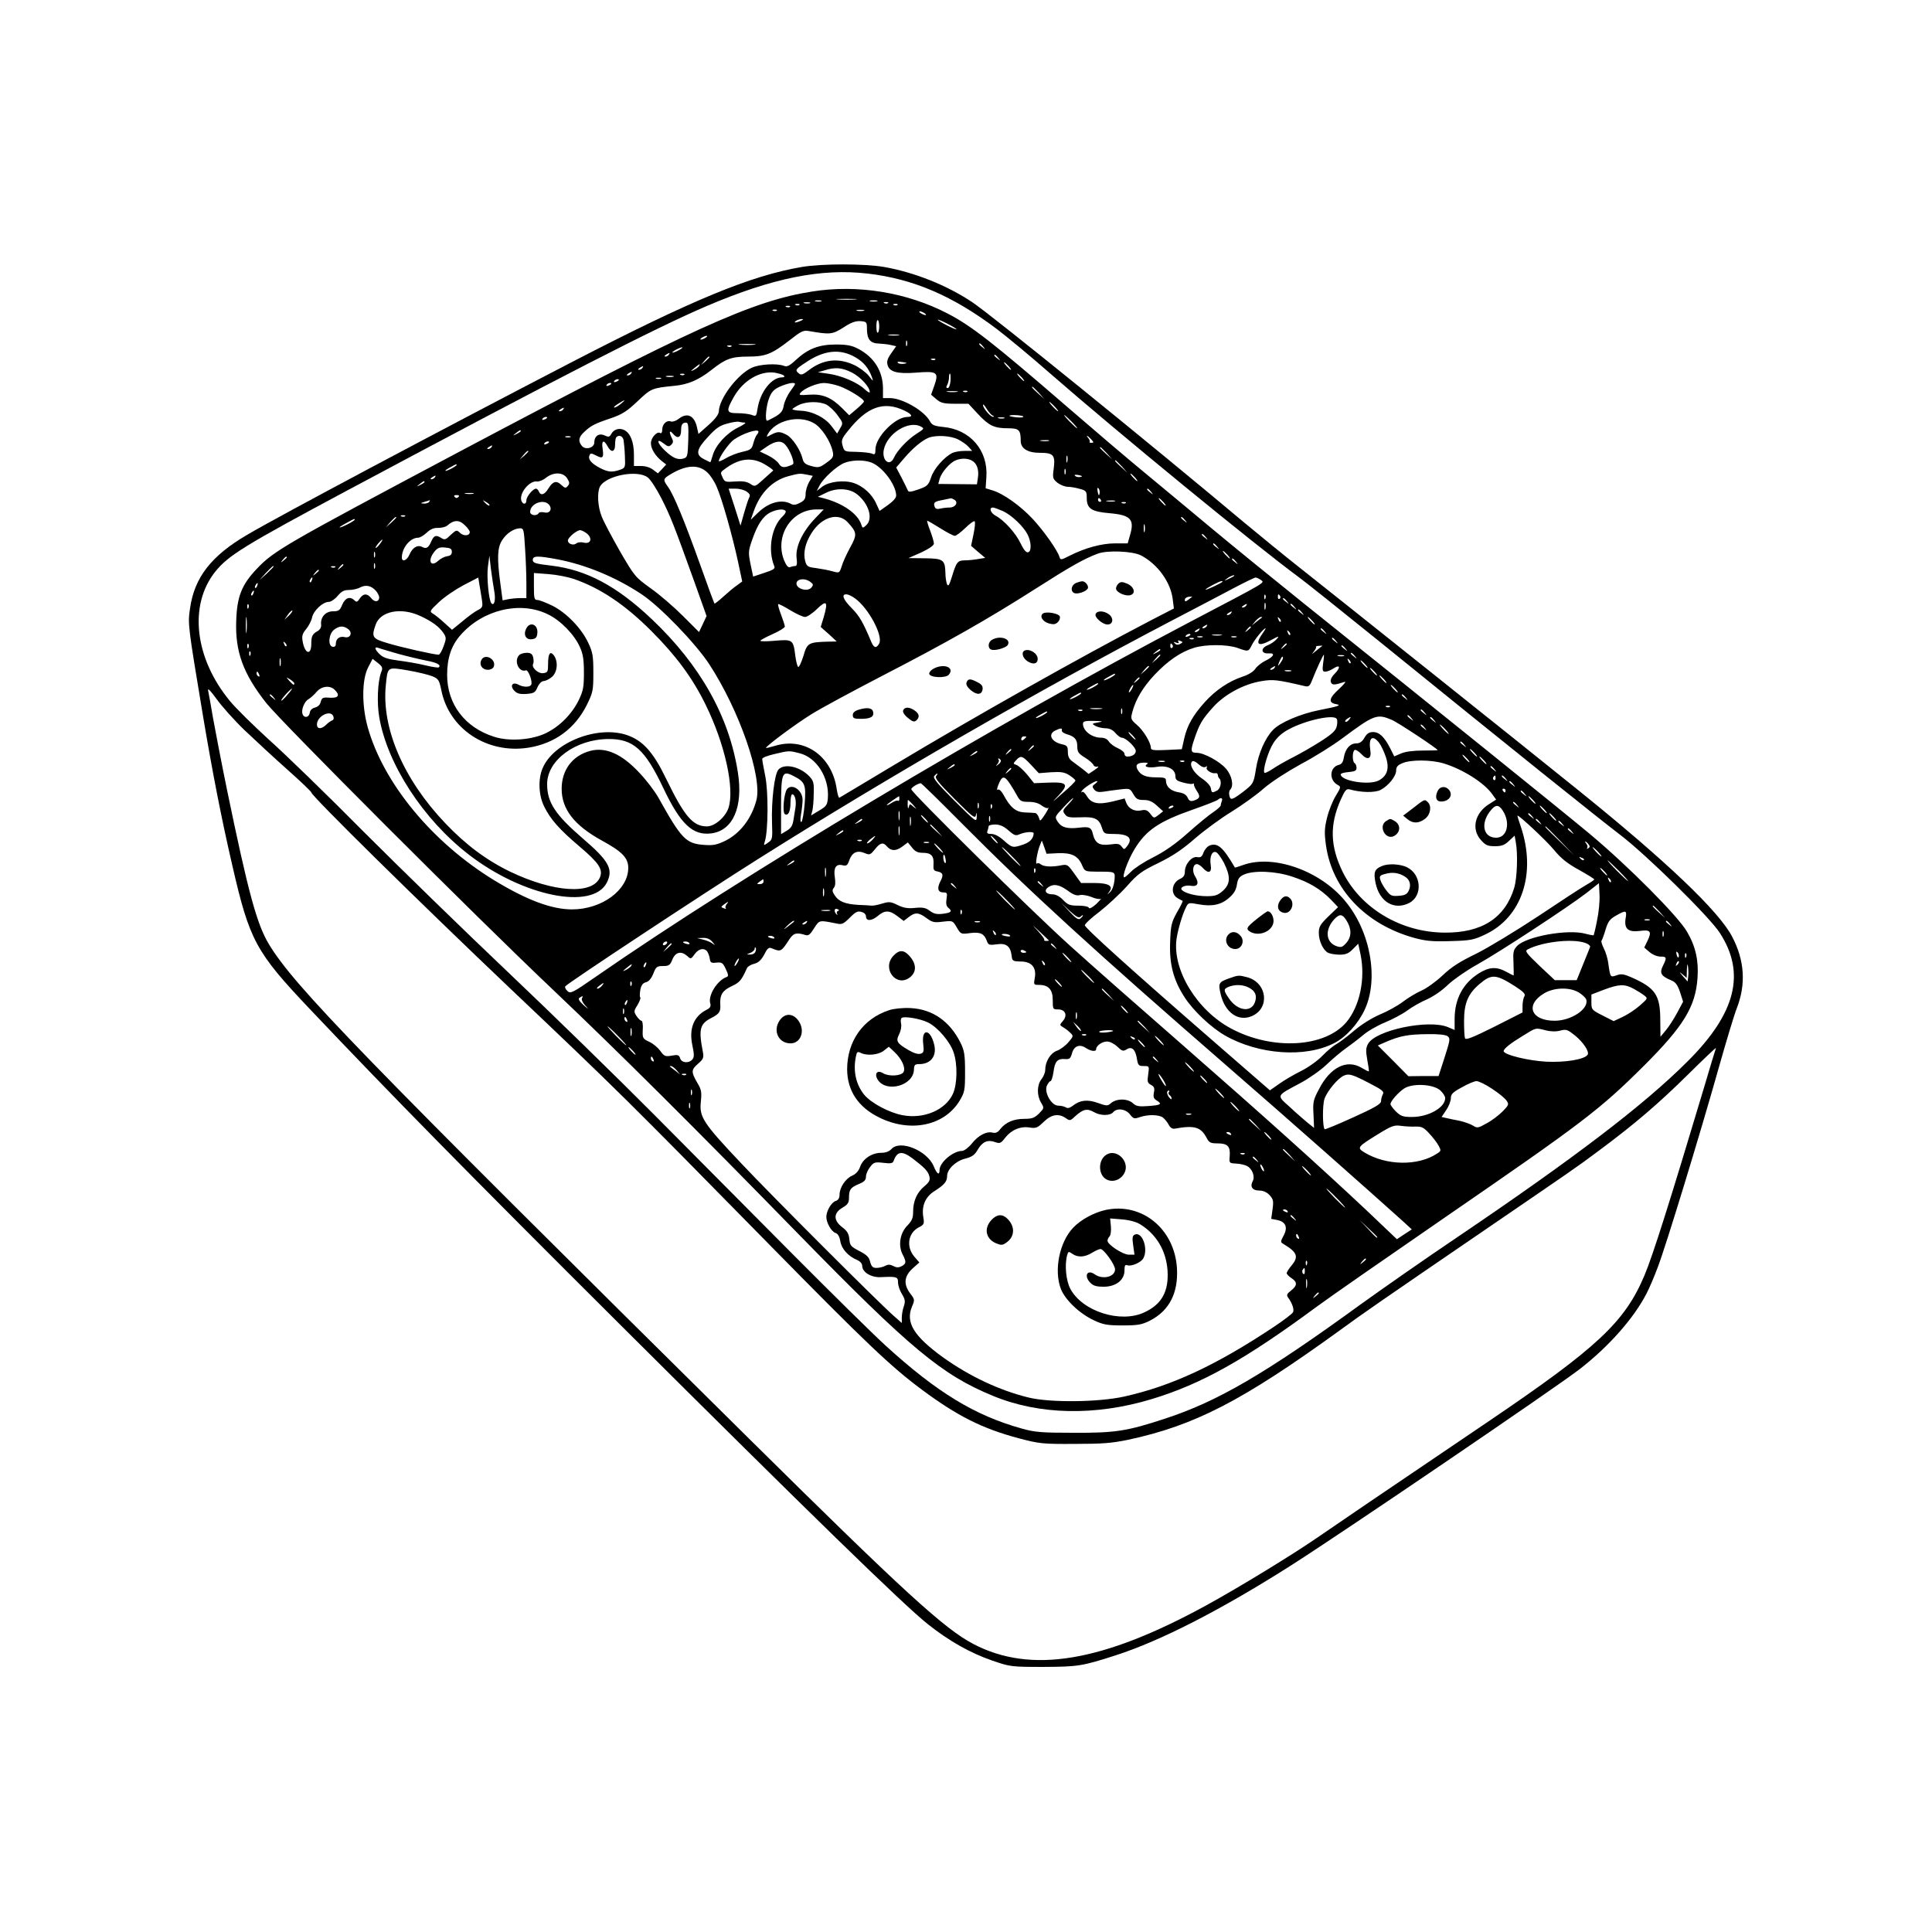 <?xml version="1.0" standalone="no"?>
<!DOCTYPE svg PUBLIC "-//W3C//DTD SVG 20010904//EN"
 "http://www.w3.org/TR/2001/REC-SVG-20010904/DTD/svg10.dtd">
<svg version="1.0" xmlns="http://www.w3.org/2000/svg"
 width="1024pt" height="1024pt" viewBox="0 0 1024 1024"
 preserveAspectRatio="xMidYMid meet">
<g transform="translate(0,1024) scale(0.1,-0.1)"
fill="#000000" stroke="none">
<path d="M4250 8825 c-271 -46 -581 -174 -1215 -502 -670 -347 -1564 -822
-1724 -917 -192 -112 -281 -227 -304 -392 -12 -82 -11 -88 69 -569 50 -298 98
-545 156 -795 91 -395 123 -455 409 -757 435 -459 828 -859 1650 -1678 1001
-997 1498 -1481 1625 -1582 113 -90 226 -154 342 -194 96 -33 100 -34 272 -34
185 1 205 4 385 62 236 76 556 240 920 471 267 169 1421 954 1540 1047 155
121 285 269 352 399 14 27 41 89 59 138 41 105 227 714 325 1063 39 138 81
277 94 310 50 128 42 254 -24 380 -70 135 -348 400 -821 781 -266 215 -1251
1001 -1470 1174 -80 63 -212 171 -295 240 -498 418 -1332 1094 -1440 1167
-134 90 -306 159 -469 188 -106 18 -328 18 -436 0z m349 -35 c241 -28 452
-118 687 -296 51 -39 176 -142 276 -230 367 -320 1088 -911 1323 -1084 33 -24
222 -175 420 -335 708 -574 1162 -938 1280 -1028 142 -108 474 -435 530 -521
139 -214 86 -426 -170 -681 -231 -231 -598 -511 -1225 -935 -168 -113 -395
-272 -505 -351 -507 -369 -763 -518 -1040 -608 -203 -67 -265 -76 -485 -75
-168 0 -206 3 -273 22 -249 69 -450 191 -722 439 -66 60 -289 280 -497 489
-207 208 -535 539 -730 735 -194 195 -542 535 -773 754 -231 219 -577 556
-770 749 -192 194 -417 412 -499 485 -81 74 -175 166 -207 205 -187 226 -220
507 -79 685 69 87 157 141 705 434 1116 596 1631 860 1903 976 345 147 604
200 851 171z m-3303 -2420 c55 -52 156 -146 227 -209 70 -62 127 -117 127
-121 0 -18 573 -582 1055 -1040 565 -536 611 -581 1373 -1357 510 -519 644
-647 810 -770 186 -138 319 -205 511 -256 109 -29 127 -31 296 -30 148 0 198
4 285 22 354 76 606 207 1120 579 130 95 198 142 805 557 440 301 444 303 565
393 190 141 317 249 477 407 83 82 150 146 148 140 -2 -5 -32 -102 -65 -215
-177 -591 -269 -883 -314 -990 -105 -248 -248 -382 -833 -778 -575 -389 -793
-537 -903 -613 -126 -87 -410 -261 -587 -358 -550 -301 -928 -364 -1233 -205
-154 80 -371 279 -1180 1079 -2077 2054 -2421 2409 -2555 2631 -64 106 -110
277 -221 814 -30 146 -63 319 -75 385 -11 66 -23 131 -26 145 -3 16 13 -1 45
-45 27 -38 94 -113 148 -165z"/>
<path d="M4305 8695 c-318 -50 -633 -193 -1870 -849 -920 -489 -984 -525
-1074 -621 -80 -84 -105 -147 -109 -276 -6 -163 37 -280 159 -435 79 -100
1104 -1126 1519 -1519 361 -343 750 -730 1304 -1298 590 -604 758 -744 1028
-855 246 -102 544 -108 844 -17 263 80 492 208 874 490 69 51 373 262 675 470
737 507 824 573 1061 809 207 207 270 310 281 460 7 93 -9 168 -55 247 -47 82
-309 346 -517 520 -139 116 -820 665 -1515 1221 -162 130 -383 310 -491 400
-108 90 -270 225 -361 300 -91 75 -268 226 -394 335 -400 346 -514 435 -641
501 -217 113 -478 155 -718 117z m228 -42 c-23 -2 -64 -2 -90 0 -26 2 -7 3 42
3 50 0 71 -1 48 -3z m-180 -10 c-7 -2 -21 -2 -30 0 -10 3 -4 5 12 5 17 0 24
-2 18 -5z m295 0 c-10 -2 -26 -2 -35 0 -10 3 -2 5 17 5 19 0 27 -2 18 -5z
m-355 -10 c-7 -2 -21 -2 -30 0 -10 3 -4 5 12 5 17 0 24 -2 18 -5z m414 1 c-3
-3 -12 -4 -19 -1 -8 3 -5 6 6 6 11 1 17 -2 13 -5z m-470 -10 c-3 -3 -12 -4
-19 -1 -8 3 -5 6 6 6 11 1 17 -2 13 -5z m520 0 c-3 -3 -12 -4 -19 -1 -8 3 -5
6 6 6 11 1 17 -2 13 -5z m-570 -10 c-3 -3 -12 -4 -19 -1 -8 3 -5 6 6 6 11 1
17 -2 13 -5z m-70 -20 c-3 -3 -12 -4 -19 -1 -8 3 -5 6 6 6 11 1 17 -2 13 -5z
m461 -1 c-10 -2 -26 -2 -35 0 -10 3 -2 5 17 5 19 0 27 -2 18 -5z m322 -13 c8
-5 11 -10 5 -10 -5 0 -17 5 -25 10 -8 5 -10 10 -5 10 6 0 17 -5 25 -10z m-655
-40 c-27 -12 -43 -12 -25 0 8 5 22 9 30 9 10 0 8 -3 -5 -9z m415 -30 c0 -16
-3 -31 -7 -33 -5 -3 -8 12 -8 33 0 21 3 36 8 33 4 -2 7 -17 7 -33z m410 -15
c0 -3 -22 6 -50 20 -27 14 -50 28 -50 30 0 3 23 -6 50 -20 28 -14 50 -28 50
-30z m-475 -1 c1 -53 18 -74 64 -75 20 -1 48 -4 64 -8 l27 -6 -26 -37 c-19
-26 -25 -44 -20 -61 9 -38 51 -50 153 -42 110 9 120 2 95 -69 l-17 -48 28 -24
c24 -20 38 -24 99 -24 l71 0 51 -55 c58 -62 86 -75 160 -75 57 0 66 -9 66 -67
0 -40 37 -63 101 -63 72 0 83 -11 74 -83 -7 -51 -5 -55 20 -76 15 -11 39 -21
54 -21 14 0 43 -5 64 -11 34 -9 37 -13 37 -48 0 -56 24 -73 120 -81 115 -10
135 -33 108 -121 l-11 -39 -67 0 c-71 0 -159 -24 -242 -66 -45 -23 -47 -23
-53 -5 -11 36 -82 136 -141 200 -64 69 -156 135 -214 152 l-36 11 4 59 c10
142 -86 253 -229 266 -48 5 -59 10 -70 30 -30 56 -145 122 -211 123 l-38 0 0
53 c-1 90 -47 164 -131 208 -34 18 -60 23 -119 23 -89 0 -147 -22 -212 -82
-33 -31 -47 -38 -63 -31 -37 14 -129 9 -170 -10 -76 -35 -173 -163 -175 -231
-1 -17 -18 -40 -55 -73 l-53 -47 -7 32 c-14 66 -52 84 -98 48 -14 -11 -32 -17
-41 -14 -22 9 -46 -14 -46 -43 0 -14 -4 -22 -11 -18 -16 11 -49 -25 -49 -54 0
-30 23 -67 58 -95 l23 -18 -22 -24 -22 -23 -25 19 c-15 12 -40 20 -63 20 l-39
0 0 60 c0 66 -18 113 -50 130 -26 14 -57 5 -70 -20 -9 -16 -14 -18 -35 -8 -30
14 -55 -3 -55 -37 0 -30 -49 -42 -67 -17 -20 25 -16 46 15 74 34 32 55 43 142
72 58 20 83 36 140 90 72 68 75 69 194 81 74 7 129 31 198 85 73 58 105 70
193 70 92 0 125 13 218 85 65 51 75 56 107 50 109 -19 122 -18 180 19 41 27
64 35 90 34 34 -3 35 -4 35 -44z m168 -31 c-13 -2 -35 -2 -50 0 -16 2 -5 4 22
4 28 0 40 -2 28 -4z m-1023 -13 c-8 -5 -19 -10 -25 -10 -5 0 -3 5 5 10 8 5 20
10 25 10 6 0 3 -5 -5 -10z m1067 -42 c-3 -7 -5 -2 -5 12 0 14 2 19 5 13 2 -7
2 -19 0 -25z m-809 5 c-21 -2 -55 -2 -75 0 -21 2 -4 4 37 4 41 0 58 -2 38 -4z
m1213 -10 c13 -16 12 -17 -3 -4 -10 7 -18 15 -18 17 0 8 8 3 21 -13z m-1334 1
c-3 -3 -12 -4 -19 -1 -8 3 -5 6 6 6 11 1 17 -2 13 -5z m-277 -19 c-14 -8 -29
-14 -35 -14 -5 0 1 6 15 14 14 8 30 14 35 14 6 0 -1 -6 -15 -14z m936 -40 c42
-25 67 -55 85 -103 9 -26 8 -25 -17 7 -15 18 -50 44 -78 57 -84 39 -165 29
-239 -28 -31 -24 -41 -27 -52 -18 -22 18 -20 22 33 57 99 68 185 77 268 28z
m-991 15 c-3 -5 -12 -10 -18 -10 -7 0 -6 4 3 10 19 12 23 12 15 0z m1746 -17
c13 -16 12 -17 -3 -4 -10 7 -18 15 -18 17 0 8 8 3 21 -13z m-1531 4 c0 -2 -10
-12 -22 -23 l-23 -19 19 23 c18 21 26 27 26 19z m1197 -13 c-3 -3 -12 -4 -19
-1 -8 3 -5 6 6 6 11 1 17 -2 13 -5z m-166 -22 c-13 -2 -27 0 -32 5 -6 6 3 7
23 4 28 -4 29 -6 9 -9z m554 -12 c10 -11 16 -20 13 -20 -3 0 -13 9 -23 20 -10
11 -16 20 -13 20 3 0 13 -9 23 -20z m-1640 0 c-3 -5 -16 -15 -28 -21 -19 -9
-19 -8 3 10 28 23 34 26 25 11z m-300 -10 c-3 -5 -12 -10 -18 -10 -7 0 -6 4 3
10 19 12 23 12 15 0z m1111 -25 c45 -23 94 -76 94 -103 0 -6 -12 1 -27 15 -38
36 -125 73 -192 82 l-56 8 35 10 c56 18 93 15 146 -12z m-1171 -5 c-3 -5 -12
-10 -18 -10 -7 0 -6 4 3 10 19 12 23 12 15 0z m810 -11 c5 -6 2 -9 -9 -9 -57
0 -117 -77 -131 -167 -6 -40 -8 -41 -31 -32 -14 5 -48 9 -75 9 -60 0 -62 11
-19 87 49 86 137 138 215 128 22 -4 44 -10 50 -16z m-528 5 c-3 -3 -12 -4 -19
-1 -8 3 -5 6 6 6 11 1 17 -2 13 -5z m1411 -32 c-2 -22 -8 -39 -15 -39 -8 0 -9
6 -2 18 5 10 9 27 9 38 0 12 2 21 5 21 3 0 4 -17 3 -38z m377 18 c10 -11 16
-20 13 -20 -3 0 -13 9 -23 20 -10 11 -16 20 -13 20 3 0 13 -9 23 -20z m-1847
3 c-10 -2 -26 -2 -35 0 -10 3 -2 5 17 5 19 0 27 -2 18 -5z m-65 -10 c-7 -2
-19 -2 -25 0 -7 3 -2 5 12 5 14 0 19 -2 13 -5z m-223 -7 c0 -2 -7 -7 -16 -10
-8 -3 -12 -2 -9 4 6 10 25 14 25 6z m-40 -20 c0 -2 -7 -7 -16 -10 -8 -3 -12
-2 -9 4 6 10 25 14 25 6z m950 -38 c-17 -23 -33 -58 -36 -78 -5 -28 -14 -40
-44 -58 -22 -12 -41 -22 -44 -22 -13 0 -5 82 11 121 12 32 26 46 57 60 23 10
51 19 64 19 22 0 22 -1 -8 -42z m257 26 c49 -17 134 -69 132 -82 0 -4 -18 -22
-39 -40 l-39 -33 -38 38 c-57 57 -104 76 -174 71 -50 -4 -57 -2 -46 10 18 23
88 52 124 52 18 0 54 -7 80 -16z m1059 -36 l29 -33 -32 29 c-31 28 -38 36 -30
36 2 0 16 -15 33 -32z m-433 5 c-13 -2 -35 -2 -50 0 -16 2 -5 4 22 4 28 0 40
-2 28 -4z m54 1 c-3 -3 -12 -4 -19 -1 -8 3 -5 6 6 6 11 1 17 -2 13 -5z m-1836
-64 c-13 -11 -28 -20 -35 -20 -6 0 3 9 19 19 39 25 46 25 16 1z m1090 -5 c16
-9 43 -34 59 -57 29 -39 29 -41 13 -68 l-16 -28 -28 37 c-33 46 -101 81 -163
84 -25 1 -46 5 -46 8 0 3 15 13 33 22 41 20 110 21 148 2z m1209 -10 c13 -14
21 -25 18 -25 -2 0 -15 11 -28 25 -13 14 -21 25 -18 25 2 0 15 -11 28 -25z
m-328 -48 c8 -3 9 -6 1 -6 -13 -1 -53 46 -53 63 0 6 9 -3 19 -20 11 -18 25
-34 33 -37z m-469 27 c42 -20 48 -34 15 -34 -64 -1 -168 -107 -168 -172 0 -25
-3 -29 -17 -23 -10 5 -47 9 -83 10 -64 1 -65 1 -74 33 -8 28 -5 37 29 79 100
127 189 159 298 107z m-1808 6 c-3 -5 -12 -10 -18 -10 -7 0 -6 4 3 10 19 12
23 12 15 0z m2439 -38 c2 -4 -13 -6 -35 -4 -21 2 -39 6 -39 8 0 7 69 4 74 -4z
m256 -27 c19 -19 32 -35 29 -35 -3 0 -20 16 -39 35 -19 19 -32 35 -29 35 3 0
20 -16 39 -35z m-2780 21 c0 -2 -7 -7 -16 -10 -8 -3 -12 -2 -9 4 6 10 25 14
25 6z m2423 -3 c-7 -2 -21 -2 -30 0 -10 3 -4 5 12 5 17 0 24 -2 18 -5z m-1009
-26 c41 -23 89 -97 100 -152 5 -26 1 -33 -34 -58 -36 -26 -43 -27 -80 -17 -31
8 -41 17 -46 38 -11 47 -54 111 -84 127 -36 19 -48 19 -83 1 -25 -14 -26 -13
-18 2 40 74 166 105 245 59z m-366 3 c9 0 -7 -12 -36 -26 -61 -30 -118 -92
-134 -146 -6 -21 -12 -38 -13 -38 -1 0 -16 7 -33 16 -47 23 -42 52 21 119 41
45 62 60 102 70 28 8 56 12 63 9 8 -2 21 -4 30 -4z m-300 -92 c-3 -89 -4 -92
-28 -99 -30 -7 -55 4 -97 44 -41 39 -46 68 -6 37 23 -18 29 -19 41 -7 11 11
11 19 3 35 -17 33 -13 46 7 22 23 -28 42 -19 42 19 0 31 7 41 27 41 11 0 13
-19 11 -92z m1233 71 c19 -10 18 -12 -23 -38 -47 -30 -103 -89 -120 -127 -22
-49 -64 -16 -54 41 17 87 132 159 197 124z m-2121 -24 c0 -2 -10 -9 -22 -15
-22 -11 -22 -10 -4 4 21 17 26 19 26 11z m1260 -3 c0 -4 -4 -12 -9 -17 -5 -6
-13 -25 -18 -44 -8 -31 -14 -36 -59 -46 -28 -6 -67 -22 -87 -34 -21 -12 -37
-19 -37 -15 0 19 53 95 80 114 47 33 130 60 130 42z m-997 -29 c-7 -2 -19 -2
-25 0 -7 3 -2 5 12 5 14 0 19 -2 13 -5z m282 -15 c2 -13 6 -51 7 -85 3 -61 2
-63 -26 -73 -41 -14 -62 -13 -105 9 -46 24 -65 46 -57 66 5 14 9 14 35 1 36
-19 42 -13 35 36 -7 44 6 50 26 13 19 -36 40 -32 40 8 0 19 3 37 7 40 14 14
33 6 38 -15z m1773 3 c20 -10 46 -28 56 -40 l19 -21 -42 0 c-23 0 -52 -5 -64
-11 -44 -23 -97 -83 -112 -129 -14 -41 -19 -47 -67 -64 -40 -14 -53 -15 -56
-6 -3 7 -18 38 -33 67 l-29 55 42 49 c45 53 94 94 130 109 40 15 116 11 156
-9z m705 1 c15 -16 15 -19 2 -19 -8 0 -13 3 -10 5 3 3 0 11 -6 19 -17 20 -5
16 14 -5z m-225 -9 c-10 -2 -28 -2 -40 0 -13 2 -5 4 17 4 22 1 32 -1 23 -4z
m-2648 -7 c0 -2 -7 -7 -16 -10 -8 -3 -12 -2 -9 4 6 10 25 14 25 6z m1253 -14
c23 -25 50 -93 40 -102 -4 -4 -20 -10 -34 -14 -21 -4 -30 -1 -42 18 -9 13 -35
32 -58 43 l-42 20 39 27 c45 30 75 33 97 8z m-1558 -12 c-3 -5 -12 -10 -18
-10 -7 0 -6 4 3 10 19 12 23 12 15 0z m3261 -32 l29 -33 -32 29 c-31 28 -38
36 -30 36 2 0 16 -15 33 -32z m-3066 9 c0 -2 -10 -12 -22 -23 l-23 -19 19 23
c18 21 26 27 26 19z m2857 -54 c-3 -10 -5 -4 -5 12 0 17 2 24 5 18 2 -7 2 -21
0 -30z m-1594 -20 c22 -13 37 -26 35 -27 -1 -1 -24 -22 -50 -45 -46 -42 -47
-42 -72 -25 -19 12 -41 15 -80 12 -50 -4 -55 -2 -65 19 -14 31 -16 28 20 54
75 53 143 57 212 12z m1088 26 c27 -14 39 -50 32 -92 l-5 -34 -103 1 -102 1 8
29 c10 33 54 84 84 96 28 12 63 12 86 -1z m-534 -10 c60 -22 132 -118 133
-175 0 -13 -16 -31 -44 -51 l-44 -31 -18 39 c-21 49 -70 93 -119 109 -51 17
-130 8 -166 -19 l-30 -23 15 29 c19 37 88 101 130 119 38 16 104 18 143 3z
m1329 -21 l29 -33 -32 29 c-31 28 -38 36 -30 36 2 0 16 -15 33 -32z m-3526 7
c0 -2 -13 -11 -30 -20 -38 -19 -40 -11 -2 9 31 17 32 18 32 11z m1330 -40 c16
-15 38 -49 49 -76 28 -63 83 -259 112 -393 l23 -108 -30 -22 c-16 -11 -48 -38
-72 -60 -23 -21 -44 -37 -45 -35 -2 2 -37 96 -77 209 -82 229 -138 365 -169
409 -28 38 -27 43 11 66 86 52 151 55 198 10z m1897 -7 c-3 -7 -5 -2 -5 12 0
14 2 19 5 13 2 -7 2 -19 0 -25z m-2641 -23 c13 -21 14 -28 4 -40 -12 -14 -15
-13 -35 5 -26 25 -45 19 -69 -20 -19 -32 -40 -39 -50 -15 -3 8 -10 15 -15 15
-16 0 -51 -42 -51 -62 0 -22 -18 -24 -26 -3 -15 39 43 110 83 103 10 -1 32 7
47 20 40 31 91 30 112 -3z m428 4 c15 -12 47 -62 72 -111 48 -95 65 -138 173
-438 l66 -185 -20 -43 -20 -42 -85 85 c-47 47 -123 113 -170 146 -83 60 -86
63 -164 197 -43 76 -87 158 -97 185 -21 52 -25 127 -9 158 32 59 200 91 254
48z m844 15 l30 -6 -19 -32 c-10 -17 -19 -46 -19 -63 0 -26 -6 -36 -30 -48
-22 -12 -35 -13 -49 -5 -49 26 -118 7 -174 -48 l-38 -37 16 45 c34 98 99 163
183 186 57 15 61 16 100 8z m1448 -12 c-10 -2 -22 0 -28 6 -6 6 0 7 19 4 21
-5 23 -7 9 -10z m289 -2 c10 -11 16 -20 13 -20 -3 0 -13 9 -23 20 -10 11 -16
20 -13 20 3 0 13 -9 23 -20z m-3710 0 c-3 -5 -12 -10 -18 -10 -7 0 -6 4 3 10
19 12 23 12 15 0z m-55 -25 c0 -2 -10 -9 -22 -15 -22 -11 -22 -10 -4 4 21 17
26 19 26 11z m3578 -61 c-3 -14 -5 -12 -10 9 -3 19 -2 25 4 19 6 -6 8 -18 6
-28z m-1870 10 c17 -12 20 -19 12 -33 -5 -10 -17 -48 -27 -83 l-18 -64 -31 98
-32 98 37 0 c20 0 47 -7 59 -16z m581 -11 c65 -49 91 -132 52 -167 -18 -17
-20 -16 -26 4 -18 56 -95 111 -195 138 l-35 9 45 22 c54 26 119 23 159 -6z
m1562 10 c13 -16 12 -17 -3 -4 -10 7 -18 15 -18 17 0 8 8 3 21 -13z m-3593
-10 c-10 -2 -28 -2 -40 0 -13 2 -5 4 17 4 22 1 32 -1 23 -4z m-78 -17 c-7 -7
-13 -7 -20 0 -6 6 -3 10 10 10 13 0 16 -4 10 -10z m2629 -15 c22 -14 5 -41
-26 -41 -15 0 -38 -3 -50 -6 -16 -4 -25 -1 -29 10 -8 22 -2 28 43 36 21 4 40
8 43 9 3 0 11 -3 19 -8z m776 -1 c3 -5 1 -10 -4 -10 -6 0 -11 5 -11 10 0 6 2
10 4 10 3 0 8 -4 11 -10z m330 -10 c10 -11 16 -20 13 -20 -3 0 -13 9 -23 20
-10 11 -16 20 -13 20 3 0 13 -9 23 -20z m-3890 0 c-3 -5 -16 -10 -28 -9 -20 1
-20 2 3 9 14 4 26 8 28 9 2 1 0 -3 -3 -9z m319 -19 c-2 -3 -12 3 -22 13 -16
17 -16 18 5 5 12 -7 20 -15 17 -18z m3314 22 c-10 -2 -28 -2 -40 0 -13 2 -5 4
17 4 22 1 32 -1 23 -4z m-2998 -18 c19 -23 4 -48 -24 -41 -14 3 -28 2 -31 -4
-10 -17 -45 -12 -45 7 0 44 72 71 100 38z m3057 9 c-3 -3 -12 -4 -19 -1 -8 3
-5 6 6 6 11 1 17 -2 13 -5z m-651 -43 c44 -20 108 -80 130 -123 21 -40 22 -92
3 -95 -10 -3 -23 13 -39 46 -25 54 -88 124 -132 147 -28 15 -38 44 -15 44 6 0
30 -9 53 -19z m-1152 0 c3 -4 -4 -17 -15 -27 -60 -55 -81 -178 -45 -265 6 -13
-6 -20 -52 -35 l-60 -20 -14 66 c-12 61 -12 69 8 127 29 84 58 127 97 147 35
17 73 21 81 7z m156 -39 c-66 -69 -104 -149 -98 -207 4 -33 2 -45 -7 -45 -8 0
-20 -3 -28 -6 -10 -3 -19 8 -31 36 -51 128 37 268 170 270 l40 0 -46 -48z
m-2173 12 c-3 -3 -12 -4 -19 -1 -8 3 -5 6 6 6 11 1 17 -2 13 -5z m-47 -7 c0
-2 -12 -14 -27 -28 l-28 -24 24 28 c23 25 31 32 31 24z m2392 -24 c51 -55 52
-66 14 -135 -19 -35 -39 -79 -45 -100 -12 -36 -12 -36 -49 -26 -20 6 -59 13
-86 17 -44 5 -50 9 -58 36 -12 44 0 97 33 149 54 86 141 112 191 59z m1789 10
c13 -16 12 -17 -3 -4 -10 7 -18 15 -18 17 0 8 8 3 21 -13z m-4401 2 c0 -2 -18
-14 -40 -25 -22 -11 -40 -18 -40 -15 0 2 17 13 38 24 42 23 42 23 42 16z m585
-30 c14 -13 25 -29 25 -35 0 -20 -31 -23 -51 -5 -19 18 -20 17 -50 -10 -25
-25 -32 -28 -49 -17 -29 18 -39 15 -53 -15 -15 -36 -27 -44 -49 -32 -25 13
-52 -3 -68 -41 -13 -31 -40 -41 -40 -15 0 51 44 105 86 105 10 0 30 12 46 27
19 18 37 26 60 25 18 0 40 5 48 12 36 32 65 32 95 1z m2519 -15 c35 -22 69
-40 77 -40 7 0 32 19 56 42 23 23 46 39 49 35 4 -4 1 -34 -6 -68 l-13 -62 37
-32 38 -32 -38 -6 c-22 -4 -53 -7 -70 -7 -38 0 -45 -9 -68 -85 -15 -48 -20
-56 -27 -40 -4 11 -8 37 -8 58 -2 70 -11 77 -109 78 l-87 1 68 30 c42 20 67
37 67 47 0 9 -9 40 -20 69 -11 28 -18 52 -15 52 3 0 34 -18 69 -40z m1083 -17
c-3 -10 -5 -2 -5 17 0 19 2 27 5 18 2 -10 2 -26 0 -35z m-3284 -90 c4 -58 7
-141 7 -185 l0 -78 -34 0 c-18 0 -47 -3 -63 -6 l-29 -6 -12 90 c-18 133 -16
189 9 228 23 37 62 63 95 64 20 0 21 -7 27 -107z m328 79 c31 -26 20 -57 -17
-48 -14 4 -32 2 -39 -4 -15 -13 -45 -3 -45 15 0 16 47 55 65 55 7 0 23 -8 36
-18z m3280 -19 c13 -16 12 -17 -3 -4 -10 7 -18 15 -18 17 0 8 8 3 21 -13z
m-4378 -37 c-10 -13 -20 -22 -22 -20 -4 4 29 44 36 44 2 0 -4 -11 -14 -24z
m4438 -13 c13 -16 12 -17 -3 -4 -10 7 -18 15 -18 17 0 8 8 3 21 -13z m-4056
-28 c0 -14 -8 -21 -25 -23 -14 -2 -35 -13 -47 -24 -40 -37 -58 0 -22 46 17 22
28 27 58 24 28 -2 36 -7 36 -23z m-408 -27 c-3 -7 -5 -2 -5 12 0 14 2 19 5 13
2 -7 2 -19 0 -25z m4061 8 c88 -46 158 -143 168 -234 l6 -47 -124 -64 c-376
-196 -933 -510 -1358 -765 -156 -94 -288 -172 -291 -174 -4 -2 -10 19 -14 45
-25 176 -171 278 -327 230 -27 -8 -48 -13 -48 -11 0 10 159 128 240 178 49 31
220 123 378 205 341 176 561 301 813 462 185 118 254 157 326 184 51 20 187
14 231 -9z m457 4 c10 -11 16 -20 13 -20 -3 0 -13 9 -23 20 -10 11 -16 20 -13
20 3 0 13 -9 23 -20z m-4985 -14 c0 -2 -8 -10 -17 -17 -16 -13 -17 -12 -4 4
13 16 21 21 21 13z m1100 -181 c8 -45 0 -78 -15 -63 -14 13 -26 138 -19 193
l8 60 8 -70 c5 -38 13 -92 18 -120z m337 170 c150 -29 309 -95 444 -185 98
-65 285 -259 358 -370 160 -245 283 -599 250 -722 -26 -97 -86 -175 -164 -214
-46 -22 -65 -26 -115 -22 -94 7 -118 31 -240 250 -19 34 -64 93 -100 131 -94
101 -179 139 -262 117 -94 -25 -151 -101 -151 -201 0 -108 67 -194 213 -274
108 -59 140 -92 140 -145 0 -117 -140 -220 -298 -220 -108 0 -239 49 -412 154
-329 201 -588 515 -671 812 -32 115 -31 252 2 316 l24 46 28 -22 c25 -20 27
-26 17 -50 -18 -49 -23 -159 -10 -236 42 -249 233 -543 474 -729 287 -222 655
-297 732 -150 36 71 13 115 -126 234 -147 127 -190 192 -190 289 0 127 151
238 325 239 131 1 193 -54 290 -258 92 -194 157 -255 256 -242 114 15 169 140
140 323 -46 296 -199 569 -457 813 -185 175 -346 261 -532 283 -84 10 -98 14
-98 30 0 23 26 23 133 3z m3594 -12 c13 -16 12 -17 -3 -4 -10 7 -18 15 -18 17
0 8 8 3 21 -13z m-4564 -35 c-3 -7 -5 -2 -5 12 0 14 2 19 5 13 2 -7 2 -19 0
-25z m-167 18 c0 -2 -8 -10 -17 -17 -16 -13 -17 -12 -4 4 13 16 21 21 21 13z
m-370 -9 c0 -2 -17 -19 -37 -38 l-38 -34 34 38 c33 34 41 42 41 34z m327 -3
c-3 -3 -12 -4 -19 -1 -8 3 -5 6 6 6 11 1 17 -2 13 -5z m-87 -18 c0 -2 -8 -10
-17 -17 -16 -13 -17 -12 -4 4 13 16 21 21 21 13z m1350 -44 c142 -49 272 -136
412 -276 131 -131 218 -248 288 -391 102 -207 155 -445 121 -548 -17 -49 -73
-97 -114 -97 -74 0 -119 52 -216 252 -69 143 -124 203 -208 232 -156 53 -390
-39 -447 -176 -25 -58 -21 -145 9 -204 34 -68 79 -119 186 -210 104 -88 126
-122 109 -164 -39 -94 -247 -80 -476 30 -126 61 -236 143 -345 258 -220 231
-337 503 -314 730 10 100 7 97 116 79 52 -9 110 -23 130 -31 33 -14 37 -20 48
-73 40 -206 242 -340 461 -306 140 22 248 101 311 228 32 65 34 76 34 170 0
88 -3 107 -27 158 -36 77 -116 160 -191 197 -33 16 -68 30 -79 30 -16 0 -18 9
-18 71 l0 72 78 -6 c42 -3 102 -15 132 -25z m3499 14 c-2 -2 -15 -9 -29 -15
-24 -11 -24 -11 -6 3 16 13 49 24 35 12z m-4886 -21 c-3 -9 -8 -14 -10 -11 -3
3 -2 9 2 15 9 16 15 13 8 -4z m901 -102 c6 -39 4 -44 -22 -57 -16 -8 -53 -35
-82 -60 l-54 -44 -41 37 c-23 21 -50 43 -61 49 -18 11 -16 15 32 60 28 27 87
67 130 90 l79 41 6 -37 c4 -20 9 -56 13 -79z m4129 103 c21 -16 40 -4 -373
-221 -1042 -547 -2376 -1343 -3155 -1884 -120 -83 -131 -89 -147 -74 -10 9
-15 20 -12 25 9 15 735 494 1019 673 683 431 1494 898 2185 1260 135 70 290
152 345 181 55 29 105 53 110 53 6 0 18 -6 28 -13z m-2388 -10 c16 -12 17 -16
6 -30 -23 -27 -90 -3 -78 28 8 20 47 21 72 2z m2184 0 c-10 -9 -89 -46 -89
-41 0 6 72 44 84 45 5 0 7 -2 5 -4z m-5116 -21 c-3 -9 -8 -14 -10 -11 -3 3 -2
9 2 15 9 16 15 13 8 -4z m630 -27 c9 -11 17 -26 17 -34 0 -24 -23 -28 -41 -6
-22 28 -43 28 -62 0 -12 -19 -18 -21 -28 -10 -24 23 -49 14 -65 -23 -12 -30
-19 -35 -49 -35 -39 0 -67 -31 -63 -70 2 -14 -5 -26 -17 -34 -29 -16 -35 -27
-35 -68 0 -65 -35 -54 -46 14 -5 27 -1 40 19 64 13 16 28 44 31 61 8 37 57 83
89 83 11 0 32 14 47 32 20 24 34 31 60 31 19 0 46 6 60 14 30 15 58 9 83 -19z
m-650 -13 c-3 -9 -8 -14 -10 -11 -3 3 -2 9 2 15 9 16 15 13 8 -4z m3188 -26
c71 -50 151 -198 129 -240 -15 -27 -28 -24 -42 9 -43 103 -62 136 -102 177
-47 47 -58 75 -30 75 9 0 29 -9 45 -21z m2176 -1 c-3 -8 -6 -5 -6 6 -1 11 2
17 5 13 3 -3 4 -12 1 -19z m78 13 c3 -5 2 -12 -3 -15 -5 -3 -9 1 -9 9 0 17 3
19 12 6z m-466 -4 c-2 -2 -12 -9 -21 -16 -15 -11 -18 -11 -18 1 0 7 10 14 21
15 12 1 20 1 18 0z m502 -24 c13 -16 12 -17 -3 -4 -10 7 -18 15 -18 17 0 8 8
3 21 -13z m-2455 -84 l-16 -52 43 -38 42 -39 -50 -1 c-100 -3 -107 -7 -127
-77 -11 -34 -23 -60 -27 -57 -5 2 -12 31 -16 62 -10 82 -14 85 -107 77 -43 -4
-78 -4 -78 0 0 3 29 19 65 35 36 16 65 34 65 40 0 6 -9 34 -20 63 -11 28 -18
54 -15 56 2 2 31 -12 63 -32 33 -20 68 -36 79 -36 11 0 40 19 64 43 51 49 59
39 35 -44z m2341 44 c-3 -10 -5 -4 -5 12 0 17 2 24 5 18 2 -7 2 -21 0 -30z
m-5390 5 c-3 -8 -6 -5 -6 6 -1 11 2 17 5 13 3 -3 4 -12 1 -19z m5288 12 c-3
-5 -12 -10 -18 -10 -7 0 -6 4 3 10 19 12 23 12 15 0z m256 -7 c13 -16 12 -17
-3 -4 -10 7 -18 15 -18 17 0 8 8 3 21 -13z m-3957 -39 c67 -32 139 -106 169
-172 17 -37 22 -66 22 -137 0 -79 -4 -97 -28 -147 -36 -73 -101 -139 -174
-174 -74 -36 -194 -45 -274 -19 -155 49 -249 173 -249 328 0 89 22 156 72 212
118 134 316 181 462 109z m-1373 -7 l-24 -22 19 27 c10 14 21 24 23 22 3 -3
-6 -15 -18 -27z m5370 16 c13 -16 12 -17 -3 -4 -10 7 -18 15 -18 17 0 8 8 3
21 -13z m-4673 -18 c63 -29 100 -57 123 -91 15 -23 15 -29 0 -70 -9 -24 -20
-44 -26 -44 -24 0 -202 40 -270 61 -82 24 -87 32 -64 98 25 72 135 94 237 46z
m4297 15 c-3 -5 -12 -10 -18 -10 -7 0 -6 4 3 10 19 12 23 12 15 0z m-5218 -97
c-2 -21 -4 -6 -4 32 0 39 2 55 4 38 2 -18 2 -50 0 -70z m5382 74 c-2 -1 -15
-11 -29 -22 l-25 -20 19 23 c11 12 24 22 29 22 6 0 8 -1 6 -3z m99 -22 c-3 -3
-9 2 -12 12 -6 14 -5 15 5 6 7 -7 10 -15 7 -18z m167 5 c10 -11 16 -20 13 -20
-3 0 -13 9 -23 20 -10 11 -16 20 -13 20 3 0 13 -9 23 -20z m-560 -30 c-3 -5
-12 -10 -18 -10 -7 0 -6 4 3 10 19 12 23 12 15 0z m-4550 -14 c25 -18 13 -50
-17 -43 -27 7 -48 -8 -48 -35 0 -13 -6 -18 -17 -16 -26 5 -21 67 7 90 27 21
50 23 75 4z m4785 10 c0 -2 -8 -10 -17 -17 -16 -13 -17 -12 -4 4 13 16 21 21
21 13z m-275 -16 c-3 -5 -12 -10 -18 -10 -7 0 -6 4 3 10 19 12 23 12 15 0z
m336 -19 c-41 -57 -22 -71 45 -34 43 23 47 24 31 6 -10 -12 -32 -27 -48 -33
-39 -16 -35 -46 5 -43 37 3 29 -17 -17 -39 -20 -10 -44 -29 -53 -42 -9 -15
-36 -32 -67 -42 -73 -24 -144 -72 -200 -134 -64 -71 -94 -124 -110 -193 l-13
-58 -82 -4 c-68 -3 -82 -1 -82 11 0 27 -38 91 -74 122 -33 29 -34 32 -24 69
18 67 56 131 118 197 70 74 139 121 207 142 63 20 177 19 232 0 58 -21 58 -21
77 17 15 29 62 87 72 87 2 0 -6 -13 -17 -29z m330 12 c13 -16 12 -17 -3 -4
-10 7 -18 15 -18 17 0 8 8 3 21 -13z m-183 -18 c-3 -3 -9 2 -12 12 -6 14 -5
15 5 6 7 -7 10 -15 7 -18z m-528 1 c0 -2 -7 -7 -16 -10 -8 -3 -12 -2 -9 4 6
10 25 14 25 6z m163 -3 c-13 -2 -33 -2 -45 0 -13 2 -3 4 22 4 25 0 35 -2 23
-4z m-100 -10 c-7 -2 -19 -2 -25 0 -7 3 -2 5 12 5 14 0 19 -2 13 -5z m180 0
c-7 -2 -19 -2 -25 0 -7 3 -2 5 12 5 14 0 19 -2 13 -5z m-226 -9 c-3 -3 -12 -4
-19 -1 -8 3 -5 6 6 6 11 1 17 -2 13 -5z m754 -11 c13 -16 12 -17 -3 -4 -10 7
-18 15 -18 17 0 8 8 3 21 -13z m-826 -16 c-11 -6 -21 -5 -28 3 -9 8 -7 9 7 4
13 -5 17 -4 12 4 -5 8 -2 10 10 5 15 -6 15 -7 -1 -16z m-4737 -12 c-3 -3 -9 2
-12 12 -6 14 -5 15 5 6 7 -7 10 -15 7 -18z m-201 -7 c-3 -8 -6 -5 -6 6 -1 11
2 17 5 13 3 -3 4 -12 1 -19z m4898 13 c3 -5 2 -12 -3 -15 -5 -3 -9 1 -9 9 0
17 3 19 12 6z m605 5 c0 -2 -8 -10 -17 -17 -16 -13 -17 -12 -4 4 13 16 21 21
21 13z m189 -9 c-2 -1 -17 -13 -34 -27 -22 -18 -25 -20 -12 -4 9 11 15 23 12
25 -2 3 5 6 17 6 11 1 19 1 17 0z m122 -14 c13 -16 12 -17 -3 -4 -10 7 -18 15
-18 17 0 8 8 3 21 -13z m-5022 -28 c47 -13 114 -29 149 -36 59 -11 81 -23 68
-36 -3 -3 -36 2 -73 11 -37 9 -101 20 -141 25 -55 7 -80 15 -98 32 -28 26 -32
44 -8 35 9 -4 56 -17 103 -31z m4041 20 c0 -2 -10 -9 -22 -15 -22 -11 -22 -10
-4 4 21 17 26 19 26 11z m-4823 -27 c-3 -8 -6 -5 -6 6 -1 11 2 17 5 13 3 -3 4
-12 1 -19z m5854 -5 c13 -16 12 -17 -3 -4 -10 7 -18 15 -18 17 0 8 8 3 21 -13z
m-1031 4 c0 -2 -10 -12 -22 -23 l-23 -19 19 23 c18 21 26 27 26 19z m863 -42
c-5 -38 -3 -45 11 -45 9 0 28 7 42 16 36 24 42 8 9 -26 -18 -18 -25 -35 -21
-45 6 -17 18 -17 73 1 10 3 -4 -14 -31 -39 -52 -47 -57 -72 -14 -79 30 -6 15
-11 -91 -32 -97 -19 -208 -66 -244 -105 -41 -42 -77 -124 -90 -206 -11 -71
-15 -79 -52 -109 -22 -18 -50 -38 -61 -44 -19 -10 -23 -8 -28 11 -3 12 -1 26
4 31 21 21 10 75 -22 112 -34 39 -117 84 -155 84 -32 0 -34 10 -13 72 26 78
41 105 100 170 61 68 163 123 257 138 61 10 81 8 231 -27 18 -4 25 1 37 33 23
58 58 134 62 134 1 0 0 -20 -4 -45z m110 38 c-7 -2 -21 -2 -30 0 -10 3 -4 5
12 5 17 0 24 -2 18 -5z m-5636 -50 c-3 -10 -5 -2 -5 17 0 19 2 27 5 18 2 -10
2 -26 0 -35z m5313 39 c0 -5 -7 -17 -15 -28 -14 -18 -14 -17 -4 9 12 27 19 34
19 19z m358 -27 c-3 -3 -9 2 -12 12 -6 14 -5 15 5 6 7 -7 10 -15 7 -18z m77
-5 c10 -11 16 -20 13 -20 -3 0 -13 9 -23 20 -10 11 -16 20 -13 20 3 0 13 -9
23 -20z m-1145 -13 c0 -2 -10 -12 -22 -23 l-23 -19 19 23 c18 21 26 27 26 19z
m665 -7 c-3 -5 -12 -10 -18 -10 -7 0 -6 4 3 10 19 12 23 12 15 0z m530 -20
c10 -11 16 -20 13 -20 -3 0 -13 9 -23 20 -10 11 -16 20 -13 20 3 0 13 -9 23
-20z m-442 3 c-7 -2 -21 -2 -30 0 -10 3 -4 5 12 5 17 0 24 -2 18 -5z m-5469
-19 c3 -8 2 -12 -4 -9 -6 3 -10 10 -10 16 0 14 7 11 14 -7z m4536 1 c0 -2 -13
-11 -30 -20 -38 -19 -40 -11 -2 9 31 17 32 18 32 11z m1425 -25 c10 -11 16
-20 13 -20 -3 0 -13 9 -23 20 -10 11 -16 20 -13 20 3 0 13 -9 23 -20z m-5775
-22 c0 -12 -6 -9 -26 13 -19 22 -19 22 4 8 12 -8 22 -17 22 -21z m4480 28 c0
-2 -8 -10 -17 -17 -16 -13 -17 -12 -4 4 13 16 21 21 21 13z m-220 -31 c0 -2
-13 -11 -30 -20 -38 -19 -40 -11 -2 9 31 17 32 18 32 11z m180 -25 c-6 -11
-13 -20 -16 -20 -2 0 0 9 6 20 6 11 13 20 16 20 2 0 0 -9 -6 -20z m1395 0 c10
-11 16 -20 13 -20 -3 0 -13 9 -23 20 -10 11 -16 20 -13 20 3 0 13 -9 23 -20z
m-5621 -6 c30 -29 20 -45 -26 -42 -37 3 -42 0 -48 -22 -3 -15 -15 -26 -30 -30
-16 -4 -26 -14 -28 -28 -4 -25 -30 -30 -38 -7 -9 21 9 67 31 79 10 6 30 23 43
39 27 31 71 36 96 11z m-251 -27 c-15 -19 -30 -32 -32 -30 -5 3 49 63 57 63 2
0 -9 -15 -25 -33z m4207 8 c0 -2 -13 -11 -30 -20 -38 -19 -40 -11 -2 9 31 17
32 18 32 11z m-4279 -22 c13 -16 12 -17 -3 -4 -10 7 -18 15 -18 17 0 8 8 3 21
-13z m6000 0 c13 -16 12 -17 -3 -4 -10 7 -18 15 -18 17 0 8 8 3 21 -13z m-84
-49 c-3 -3 -12 -4 -19 -1 -8 3 -5 6 6 6 11 1 17 -2 13 -5z m-1529 -11 c-16 -2
-40 -2 -55 0 -16 2 -3 4 27 4 30 0 43 -2 28 -4z m109 -25 c-3 -7 -5 -2 -5 12
0 14 2 19 5 13 2 -7 2 -19 0 -25z m-210 16 c-3 -3 -12 -4 -19 -1 -8 3 -5 6 6
6 11 1 17 -2 13 -5z m1814 -11 c13 -16 12 -17 -3 -4 -10 7 -18 15 -18 17 0 8
8 3 21 -13z m-2001 2 c0 -2 -13 -11 -30 -20 -38 -19 -40 -11 -2 9 31 17 32 18
32 11z m-3783 -22 c4 -10 1 -19 -6 -21 -8 -3 -22 -13 -32 -23 -25 -25 -49 -24
-49 1 0 45 73 81 87 43z m5714 -10 c13 -16 12 -17 -3 -4 -10 7 -18 15 -18 17
0 8 8 3 21 -13z m-396 -3 c4 -6 4 -24 0 -40 -5 -22 -24 -40 -83 -78 -42 -27
-108 -65 -147 -85 -38 -19 -87 -47 -109 -62 -21 -14 -41 -24 -44 -21 -11 12
20 115 47 157 18 29 45 54 81 73 90 49 239 81 255 56z m65 -5 c-7 -9 -15 -13
-19 -10 -3 3 1 10 9 15 21 14 24 12 10 -5z m226 0 c30 -12 244 -153 244 -161
0 -1 -35 -2 -77 -2 -49 0 -92 -5 -116 -15 l-37 -16 -21 42 c-31 61 -58 87 -91
87 -22 0 -33 -8 -46 -30 -12 -21 -25 -30 -43 -30 -33 0 -58 -28 -66 -73 -4
-26 -11 -37 -27 -41 -49 -12 -53 -81 -6 -106 18 -10 18 -12 -10 -58 -16 -26
-37 -78 -46 -115 -14 -57 -15 -80 -6 -147 33 -234 211 -420 468 -491 63 -17
98 -20 193 -17 105 3 122 6 183 35 195 92 272 324 189 571 -11 31 -19 58 -18
59 6 5 153 -132 194 -182 37 -45 71 -72 131 -105 45 -25 82 -48 82 -51 0 -3
-19 -16 -42 -29 -24 -13 -138 -88 -255 -166 -118 -78 -265 -167 -329 -199 -89
-43 -132 -71 -178 -115 -34 -32 -84 -68 -111 -80 -28 -12 -72 -39 -100 -60
-27 -21 -82 -51 -121 -67 -42 -18 -97 -52 -137 -86 -36 -31 -79 -63 -94 -71
-15 -8 -48 -35 -73 -61 -25 -26 -76 -63 -115 -82 -38 -19 -91 -50 -117 -69
l-47 -33 -283 246 c-451 392 -698 615 -698 629 0 7 35 40 78 72 42 33 107 93
144 134 58 66 79 81 170 125 75 37 127 72 193 130 50 43 137 107 193 141 56
35 132 89 169 122 40 35 122 88 198 130 72 38 171 100 220 137 168 125 184
131 261 98z m225 -2 c13 -16 12 -17 -3 -4 -10 7 -18 15 -18 17 0 8 8 3 21 -13z
m-1781 -12 c-34 -6 -34 -7 -13 -19 12 -6 36 -12 52 -12 21 0 39 -8 53 -25 12
-14 27 -25 34 -25 21 0 74 -50 74 -70 0 -18 -19 -30 -46 -30 -8 0 -14 7 -14
15 0 8 -16 21 -34 29 -19 8 -41 24 -48 35 -8 13 -23 21 -41 21 -49 0 -96 35
-97 73 0 14 9 17 58 16 48 -1 52 -3 22 -8z m1731 -28 c13 -16 12 -17 -3 -4
-10 7 -18 15 -18 17 0 8 8 3 21 -13z m109 -8 c13 -14 21 -25 18 -25 -2 0 -15
11 -28 25 -13 14 -21 25 -18 25 2 0 15 -11 28 -25z m-2032 -6 c-2 -7 10 -15
25 -20 43 -12 57 -28 57 -65 0 -29 6 -38 40 -59 23 -14 43 -32 46 -40 3 -7 13
-11 22 -8 9 2 2 -5 -15 -17 l-33 -22 -29 24 c-17 12 -41 31 -55 41 -19 13 -26
27 -26 52 0 29 -4 34 -30 40 -57 12 -78 53 -37 73 29 14 38 14 35 1z m377 -29
c10 -11 16 -20 13 -20 -3 0 -13 9 -23 20 -10 11 -16 20 -13 20 3 0 13 -9 23
-20z m-565 -5 c0 -2 -6 -8 -13 -14 -10 -8 -14 -7 -14 2 0 8 6 14 14 14 7 0 13
-1 13 -2z m1869 -31 c11 -14 27 -48 36 -75 21 -61 8 -102 -38 -126 -51 -26
-197 -3 -201 32 0 6 18 11 42 13 33 3 42 7 42 22 0 10 -4 22 -10 25 -13 8 -13
62 0 70 5 3 21 -6 35 -21 33 -36 56 -27 48 20 -10 65 11 84 46 40z m452 -11
c13 -16 12 -17 -3 -4 -10 7 -18 15 -18 17 0 8 8 3 21 -13z m-2281 -7 c0 -2 -8
-10 -17 -17 -16 -13 -17 -12 -4 4 13 16 21 21 21 13z m-120 -20 c0 -2 -8 -10
-17 -17 -16 -13 -17 -12 -4 4 13 16 21 21 21 13z m2455 -16 c10 -11 16 -20 13
-20 -3 0 -13 9 -23 20 -10 11 -16 20 -13 20 3 0 13 -9 23 -20z m-3578 -2 c91
-22 159 -130 151 -238 -3 -36 -8 -44 -46 -66 l-43 -26 7 26 c3 13 7 54 7 89 2
57 -1 69 -23 92 -49 52 -133 71 -164 36 -21 -23 -38 -165 -34 -283 3 -83 2
-89 -21 -104 -24 -17 -24 -17 -17 7 18 55 19 265 2 346 -9 44 -16 85 -16 91 0
6 28 17 63 25 79 19 79 19 134 5z m943 7 c0 -2 -10 -9 -22 -15 -22 -11 -22
-10 -4 4 21 17 26 19 26 11z m2595 -35 c10 -11 16 -20 13 -20 -3 0 -13 9 -23
20 -10 11 -16 20 -13 20 3 0 13 -9 23 -20z m-2310 -34 l41 -44 64 5 c54 3 71
1 98 -16 17 -11 32 -24 32 -28 0 -5 -30 -35 -68 -67 -58 -52 -61 -53 -22 -13
57 61 48 73 -55 69 l-74 -3 -37 46 c-21 25 -47 48 -57 51 -18 6 -18 7 -1 25
24 27 33 24 79 -25z m2400 24 c10 -11 16 -20 13 -20 -3 0 -13 9 -23 20 -10 11
-16 20 -13 20 3 0 13 -9 23 -20z m-2561 1 c3 -5 -2 -15 -12 -22 -15 -12 -16
-12 -5 2 7 9 10 19 6 22 -3 4 -4 7 0 7 3 0 8 -4 11 -9z m869 -8 c-7 -2 -21 -2
-30 0 -10 3 -4 5 12 5 17 0 24 -2 18 -5z m104 1 c-3 -3 -12 -4 -19 -1 -8 3 -5
6 6 6 11 1 17 -2 13 -5z m85 -22 c9 -7 22 -11 29 -6 7 4 10 3 5 -4 -7 -12 26
-34 46 -30 6 2 12 -2 13 -9 0 -6 3 -15 8 -19 14 -14 7 -53 -12 -64 -27 -14
-29 -13 -33 12 -2 13 -21 34 -46 51 -42 28 -68 69 -56 88 6 10 19 5 46 -19z
m1289 12 c100 -30 215 -102 258 -163 l21 -29 -36 -23 c-77 -47 -97 -133 -45
-191 25 -28 36 -33 75 -33 35 0 51 6 74 28 l30 28 6 -34 c12 -63 7 -191 -8
-242 -49 -161 -172 -240 -371 -238 -231 2 -444 130 -539 323 -66 136 -69 248
-10 381 23 51 30 60 48 55 60 -17 133 -18 163 -3 42 22 83 73 83 103 0 19 8
29 33 39 43 19 151 19 218 -1z m-1571 -4 c-22 -14 8 -22 55 -14 55 8 95 -13
95 -50 0 -19 8 -25 42 -34 23 -6 46 -9 50 -6 5 3 7 2 6 -3 -1 -4 6 -21 16 -36
20 -29 16 -40 -19 -51 -15 -4 -23 0 -30 16 -7 16 -22 25 -49 29 -41 7 -66 30
-66 61 0 15 -8 18 -51 18 -57 0 -83 11 -100 42 -13 24 -1 36 38 36 15 0 20 -3
13 -8z m-1020 -5 c0 -2 -10 -9 -22 -15 -22 -11 -22 -10 -4 4 21 17 26 19 26
11z m2861 -22 c13 -16 12 -17 -3 -4 -10 7 -18 15 -18 17 0 8 8 3 21 -13z
m-2561 3 c0 -2 -8 -10 -17 -17 -16 -13 -17 -12 -4 4 13 16 21 21 21 13z
m-1152 -40 c59 -30 65 -46 57 -146 -4 -49 -12 -93 -17 -96 -6 -4 -7 12 -2 42
5 27 8 61 8 77 -2 50 -56 86 -82 55 -17 -21 -26 -124 -12 -133 18 -11 30 14
30 63 0 23 4 42 9 42 15 0 23 -35 17 -72 -3 -18 -8 -49 -11 -68 -4 -26 -14
-41 -35 -53 l-30 -18 0 138 c0 190 5 202 68 169z m754 1 c-9 -10 14 -38 98
-122 98 -98 109 -106 113 -84 3 17 4 14 4 -9 -1 -32 -2 -31 -119 85 -90 90
-115 120 -106 130 6 7 13 13 15 13 3 0 1 -6 -5 -13z m2965 -12 c0 -8 -4 -12
-9 -9 -5 3 -6 10 -3 15 9 13 12 11 12 -6z m54 -2 c13 -16 12 -17 -3 -4 -10 7
-18 15 -18 17 0 8 8 3 21 -13z m-2626 -30 c11 -17 28 -45 37 -62 15 -27 22
-31 61 -31 29 0 53 -7 69 -20 14 -10 29 -16 33 -12 10 9 -10 -28 -28 -52 -14
-19 -15 -19 -21 2 -4 12 -13 22 -19 23 -7 1 -32 2 -56 3 -47 2 -77 27 -113 95
-10 18 -22 29 -28 26 -7 -4 -6 3 0 21 21 55 33 56 65 7z m450 3 c-17 -12 -17
-16 -5 -31 10 -12 23 -15 49 -11 20 3 60 9 88 12 51 6 53 5 70 -25 15 -26 24
-31 55 -31 28 0 46 -8 70 -30 l33 -30 -24 -19 c-25 -19 -25 -19 -44 6 -15 19
-25 23 -48 18 -34 -8 -67 9 -79 39 l-9 24 -64 -16 c-77 -18 -112 -11 -136 28
-10 17 -21 27 -26 22 -5 -4 -5 -1 -1 6 9 15 66 52 80 52 6 0 1 -6 -9 -14z
m2216 -3 c13 -16 12 -17 -3 -4 -10 7 -18 15 -18 17 0 8 8 3 21 -13z m-2926
-204 c357 -360 710 -682 1420 -1299 301 -261 756 -664 919 -811 l49 -45 -40
-26 -39 -26 -164 156 c-243 228 -526 483 -975 876 -220 192 -488 428 -595 525
-198 178 -840 811 -840 828 0 9 34 30 50 32 3 1 100 -94 215 -210z m2885 171
c0 -5 -2 -10 -4 -10 -3 0 -8 5 -11 10 -3 6 -1 10 4 10 6 0 11 -4 11 -10z m101
-17 c13 -16 12 -17 -3 -4 -10 7 -18 15 -18 17 0 8 8 3 21 -13z m-3314 -28 c0
-8 -4 -12 -8 -9 -5 3 -20 -3 -34 -12 -14 -9 -25 -14 -25 -11 0 4 59 45 66 47
0 0 1 -7 1 -15z m3358 -5 c10 -11 16 -20 13 -20 -3 0 -13 9 -23 20 -10 11 -16
20 -13 20 3 0 13 -9 23 -20z m-2463 -23 c-29 -30 -31 -35 -18 -52 12 -17 24
-19 80 -17 78 4 101 -7 116 -53 11 -34 13 -35 61 -35 81 0 106 -22 73 -65 -15
-19 -16 -19 -29 -2 -11 15 -21 17 -62 11 -56 -7 -78 7 -90 54 -8 37 -19 42
-74 35 -62 -7 -93 1 -113 32 -16 25 -16 26 30 75 26 28 49 50 52 50 3 0 -8
-15 -26 -33z m814 17 c-3 -9 -6 -19 -6 -23 0 -5 -17 -20 -37 -34 -21 -13 -82
-63 -136 -111 -66 -59 -125 -100 -185 -130 -48 -24 -100 -58 -116 -75 -17 -17
-33 -31 -37 -31 -14 0 19 90 53 147 62 103 130 149 313 213 66 23 124 46 130
51 15 14 28 10 21 -7z m-1635 -21 c19 -23 20 -24 2 -10 -21 18 -21 18 -26 0
-3 -12 -5 -9 -6 10 0 15 0 27 2 27 2 0 14 -12 28 -27z m346 -15 c-3 -7 -5 -2
-5 12 0 14 2 19 5 13 2 -7 2 -19 0 -25z m2854 15 c13 -16 12 -17 -3 -4 -10 7
-18 15 -18 17 0 8 8 3 21 -13z m-2784 -15 c-3 -8 -6 -5 -6 6 -1 11 2 17 5 13
3 -3 4 -12 1 -19z m963 8 c0 -2 -7 -7 -16 -10 -8 -3 -12 -2 -9 4 6 10 25 14
25 6z m1745 -22 c42 -65 24 -144 -35 -144 -66 0 -84 71 -34 138 30 39 46 40
69 6z m220 6 c10 -11 16 -20 13 -20 -3 0 -13 9 -23 20 -10 11 -16 20 -13 20 3
0 13 -9 23 -20z m-3418 -52 c-2 -13 -4 -5 -4 17 -1 22 1 32 4 23 2 -10 2 -28
0 -40z m3354 15 c13 -16 12 -17 -3 -4 -10 7 -18 15 -18 17 0 8 8 3 21 -13z
m114 -3 c10 -11 16 -20 13 -20 -3 0 -13 9 -23 20 -10 11 -16 20 -13 20 3 0 13
-9 23 -20z m-3408 -42 c-2 -13 -4 -5 -4 17 -1 22 1 32 4 23 2 -10 2 -28 0 -40z
m78 32 c10 -11 16 -20 13 -20 -3 0 -13 9 -23 20 -10 11 -16 20 -13 20 3 0 13
-9 23 -20z m342 -12 c-3 -7 -5 -2 -5 12 0 14 2 19 5 13 2 -7 2 -19 0 -25z
m-677 7 c0 -2 -10 -9 -22 -15 -22 -11 -22 -10 -4 4 21 17 26 19 26 11z m3591
-12 c13 -16 12 -17 -3 -4 -10 7 -18 15 -18 17 0 8 8 3 21 -13z m120 -10 c13
-16 12 -17 -3 -4 -10 7 -18 15 -18 17 0 8 8 3 21 -13z m-3514 -55 c-2 -13 -4
-5 -4 17 -1 22 1 32 4 23 2 -10 2 -28 0 -40z m199 20 l29 -33 -32 29 c-31 28
-38 36 -30 36 2 0 16 -15 33 -32z m379 1 c32 -28 39 -30 61 -20 28 12 74 15
73 4 -2 -28 -20 -47 -55 -59 -55 -19 -59 -18 -103 21 -24 22 -49 35 -66 35
-21 0 -26 4 -21 16 3 9 6 20 6 25 0 5 16 9 35 9 24 0 45 -9 70 -31z m2925 -56
l75 -78 -77 75 c-72 69 -83 80 -75 80 1 0 36 -35 77 -77z m61 50 c13 -16 12
-17 -3 -4 -10 7 -18 15 -18 17 0 8 8 3 21 -13z m-3861 2 c0 -2 -10 -9 -22 -15
-22 -11 -22 -10 -4 4 21 17 26 19 26 11z m155 -45 c-10 -11 -22 -20 -28 -20
-5 0 1 9 14 20 31 25 37 25 14 0z m650 0 c10 -11 16 -20 13 -20 -3 0 -13 9
-23 20 -10 11 -16 20 -13 20 3 0 13 -9 23 -20z m-708 -6 c-3 -3 -12 -4 -19 -1
-8 3 -5 6 6 6 11 1 17 -2 13 -5z m356 -11 c-7 -2 -19 -2 -25 0 -7 3 -2 5 12 5
14 0 19 -2 13 -5z m685 -55 c72 3 107 -14 128 -65 14 -32 15 -32 77 -33 102 0
98 2 94 -47 -3 -27 -12 -51 -23 -61 -17 -16 -17 -16 -5 1 24 31 -2 47 -80 47
l-69 0 -36 50 c-35 49 -37 50 -73 43 -46 -9 -90 -7 -106 7 -6 5 -15 7 -19 3
-10 -10 1 57 14 92 l12 30 13 -35 12 -35 61 3z m2811 48 c9 -11 9 -16 -1 -22
-7 -4 -10 -4 -6 1 4 4 3 14 -3 22 -6 7 -9 13 -6 13 2 0 10 -6 16 -14z m-3719
-11 c22 -26 48 -27 81 -3 l31 23 22 -27 c16 -21 30 -28 58 -28 44 0 59 -17 56
-61 -2 -26 1 -34 17 -37 33 -6 38 -18 20 -52 -20 -38 -14 -60 16 -60 19 0 21
-4 16 -34 -4 -24 -1 -39 9 -47 23 -19 17 -26 -27 -32 -33 -4 -48 -1 -70 15
-22 17 -38 20 -79 16 -38 -4 -61 0 -92 15 -36 18 -45 19 -82 8 -22 -7 -48 -12
-56 -11 -8 1 -40 3 -70 4 -70 4 -105 18 -126 51 -13 20 -14 28 -4 40 8 9 9 28
5 55 -8 50 6 73 41 64 20 -5 26 -1 35 25 15 43 42 56 81 40 28 -12 31 -10 55
19 27 35 44 40 63 17z m280 -10 c13 -14 21 -25 18 -25 -2 0 -15 11 -28 25 -13
14 -21 25 -18 25 2 0 15 -11 28 -25z m385 -45 c27 -27 47 -50 44 -50 -3 0 -27
23 -54 50 -27 28 -47 50 -44 50 3 0 27 -22 54 -50z m3105 25 c13 -14 21 -25
18 -25 -2 0 -15 11 -28 25 -13 14 -21 25 -18 25 2 0 15 -11 28 -25z m-3458
-40 c3 -13 1 -22 -3 -19 -9 5 -13 44 -5 44 2 0 6 -11 8 -25z m3383 -3 c-3 -3
-11 0 -18 7 -9 10 -8 11 6 5 10 -3 15 -9 12 -12z m-4185 -7 c0 -2 -10 -9 -22
-15 -22 -11 -22 -10 -4 4 21 17 26 19 26 11z m4370 -50 c30 -30 52 -55 49 -55
-2 0 -29 25 -59 55 -30 30 -52 55 -49 55 2 0 29 -25 59 -55z m-4203 -27 c-2
-13 -4 -5 -4 17 -1 22 1 32 4 23 2 -10 2 -28 0 -40z m1110 20 c-3 -8 -6 -5 -6
6 -1 11 2 17 5 13 3 -3 4 -12 1 -19z m3018 2 c10 -11 16 -20 13 -20 -3 0 -13
9 -23 20 -10 11 -16 20 -13 20 3 0 13 -9 23 -20z m33 -55 c-3 -3 -9 2 -12 12
-6 14 -5 15 5 6 7 -7 10 -15 7 -18z m-4491 2 c0 -7 -9 -13 -19 -13 -18 0 -18
1 -2 13 10 7 18 13 19 13 1 0 2 -6 2 -13z m1474 -14 c13 -16 12 -17 -3 -4 -10
7 -18 15 -18 17 0 8 8 3 21 -13z m-460 -10 c13 -16 12 -17 -3 -4 -10 7 -18 15
-18 17 0 8 8 3 21 -13z m3404 -181 c-8 -42 -17 -77 -18 -79 -2 -1 -21 2 -43 8
-93 26 -315 -14 -363 -65 -20 -21 -22 -33 -19 -90 1 -36 2 -66 0 -66 -1 0 -19
9 -39 20 -52 28 -91 25 -145 -9 -84 -53 -128 -136 -128 -242 l0 -58 -35 15
c-103 43 -385 -16 -424 -89 -12 -22 -12 -38 -4 -84 6 -32 10 -59 8 -61 -1 -2
-19 7 -39 19 -78 46 -165 2 -224 -112 -31 -58 -34 -70 -30 -135 l3 -72 -35 28
c-19 16 -62 53 -95 84 -70 63 -73 56 60 127 44 24 106 67 138 98 31 30 77 68
101 85 24 17 65 48 90 69 25 22 78 52 117 68 39 16 92 44 118 63 25 19 73 46
106 60 35 16 81 48 110 77 29 27 97 75 155 107 120 67 483 305 580 380 l65 51
3 -61 c2 -33 -4 -94 -13 -136z m-2806 158 c29 -22 48 -29 65 -24 13 3 40 -2
61 -10 20 -9 42 -13 49 -10 6 3 -5 -9 -23 -27 -21 -19 -37 -27 -39 -21 -2 7
-25 12 -56 12 -45 0 -56 4 -81 30 -18 19 -39 30 -56 30 -35 0 -48 19 -24 37
29 20 58 16 104 -17z m-1292 -27 c-3 -10 -5 -2 -5 17 0 19 2 27 5 18 2 -10 2
-26 0 -35z m968 -23 c27 -27 47 -50 44 -50 -3 0 -27 23 -54 50 -27 28 -47 50
-44 50 3 0 27 -22 54 -50z m-1484 -23 c-6 -8 -8 -17 -4 -21 4 -4 0 -4 -10 0
-17 6 -17 7 0 20 23 17 28 18 14 1z m1877 -65 c7 7 12 9 12 6 0 -3 -6 -10 -13
-16 -10 -9 -24 -1 -58 36 l-44 47 45 -43 c36 -33 49 -39 58 -30z m3068 26 l29
-33 -32 29 c-31 28 -38 36 -30 36 2 0 16 -15 33 -32z m-4354 4 c-7 -2 -9 -9
-5 -15 3 -7 2 -8 -2 -4 -16 14 -14 36 3 29 10 -4 12 -7 4 -10z m-44 1 c-10 -2
-28 -2 -40 0 -13 2 -5 4 17 4 22 1 32 -1 23 -4z m699 -15 c-3 -8 -6 -5 -6 6
-1 11 2 17 5 13 3 -3 4 -12 1 -19z m-523 6 c9 -3 16 -13 16 -20 0 -27 29 -26
61 0 38 33 63 33 106 0 l33 -25 26 20 c35 27 53 26 95 -5 30 -22 40 -25 86
-19 53 6 53 6 74 -30 22 -37 22 -37 74 -30 54 6 73 -4 88 -48 6 -15 14 -17 50
-12 50 8 73 -10 79 -60 3 -28 6 -30 47 -31 59 0 85 -31 76 -86 -7 -37 -6 -38
22 -38 51 0 73 -25 73 -81 0 -48 1 -49 29 -49 38 0 51 -32 24 -62 -17 -20 -17
-21 1 -32 11 -6 28 -19 38 -29 19 -18 18 -19 -9 -51 -15 -18 -43 -39 -61 -45
-35 -13 -62 -58 -62 -103 0 -13 -9 -34 -20 -48 -24 -31 -25 -86 -2 -124 17
-29 17 -29 -11 -58 -24 -23 -37 -28 -78 -28 -56 0 -98 -18 -127 -54 -13 -18
-25 -23 -41 -19 -32 8 -75 -14 -110 -58 -18 -22 -41 -39 -52 -39 -47 0 -119
-61 -119 -101 0 -31 -14 -22 -31 20 -35 83 -178 142 -224 91 -12 -13 -31 -20
-54 -20 -49 0 -97 -31 -112 -74 -8 -23 -23 -39 -42 -47 -35 -15 -67 -63 -67
-101 0 -18 -7 -29 -20 -33 -23 -7 -50 -53 -50 -85 0 -31 27 -78 49 -85 12 -4
21 -19 25 -43 6 -40 41 -80 89 -100 16 -7 27 -19 27 -31 0 -34 48 -63 100 -60
82 4 90 2 90 -28 0 -16 9 -43 21 -62 17 -28 18 -39 10 -64 -6 -16 -11 -43 -11
-60 l0 -29 -42 37 c-86 76 -638 628 -808 808 -205 217 -224 247 -215 329 5 50
3 63 -20 101 -32 56 -32 67 6 100 27 23 30 32 25 60 -24 123 -17 151 47 183
40 21 47 32 45 69 -3 52 11 75 60 98 43 20 52 31 82 97 4 8 21 18 38 22 23 6
37 20 53 49 15 31 24 39 37 34 51 -21 52 -21 95 45 23 35 38 39 84 25 18 -6
26 0 48 35 29 45 25 44 121 25 26 -6 36 -1 66 29 37 37 45 40 72 30z m4042
-33 c-8 -54 14 -73 76 -65 56 8 64 -3 41 -51 l-18 -37 28 -24 c16 -14 41 -24
58 -24 33 0 35 -5 13 -49 -19 -38 -10 -54 42 -76 25 -10 35 -23 49 -64 l16
-50 -31 -58 c-17 -32 -44 -74 -60 -93 l-29 -35 -1 88 c0 133 -26 171 -153 227
-39 17 -54 20 -78 11 -34 -12 -34 -11 -44 60 -3 26 -14 63 -24 82 -10 20 -16
39 -12 42 3 4 13 30 21 58 13 43 23 56 55 74 54 31 59 29 51 -16z m127 -8 c-7
-2 -19 -2 -25 0 -7 3 -2 5 12 5 14 0 19 -2 13 -5z m-4538 -11 c-53 -42 -60
-46 -33 -19 16 15 31 27 35 27 4 0 3 -3 -2 -8z m70 -2 c-3 -5 -12 -10 -18 -10
-7 0 -6 4 3 10 19 12 23 12 15 0z m918 3 c-7 -2 -19 -2 -25 0 -7 3 -2 5 12 5
14 0 19 -2 13 -5z m3658 -10 c13 -16 12 -17 -3 -4 -10 7 -18 15 -18 17 0 8 8
3 21 -13z m-3291 -88 c0 -1 -7 -2 -15 -2 -8 0 -13 3 -10 6 3 2 -12 23 -32 45
-37 40 -36 39 10 -4 26 -24 47 -45 47 -45z m-282 30 c-3 -3 -9 2 -12 12 -6 14
-5 15 5 6 7 -7 10 -15 7 -18z m3539 -7 c-3 -7 -5 -2 -5 12 0 14 2 19 5 13 2
-7 2 -19 0 -25z m-3463 3 c3 -4 -6 -6 -19 -3 -14 2 -25 6 -25 8 0 8 39 4 44
-5z m-1250 -10 c4 -5 -3 -7 -14 -4 -23 6 -26 13 -6 13 8 0 17 -4 20 -9z m-328
-23 c16 -19 16 -20 1 -9 -9 7 -32 17 -50 21 l-32 8 31 1 c21 1 37 -6 50 -21z
m4637 -10 c10 -5 17 -13 15 -17 -2 -5 -18 -46 -37 -92 l-34 -84 -58 0 -58 0
-82 77 c-70 67 -78 78 -62 86 85 44 257 60 316 30z m-4878 2 c-3 -5 -11 -10
-16 -10 -6 0 -7 5 -4 10 3 6 11 10 16 10 6 0 7 -4 4 -10z m119 1 c4 -5 -3 -7
-14 -4 -23 6 -26 13 -6 13 8 0 17 -4 20 -9z m-94 -4 c0 -2 -10 -12 -22 -23
l-23 -19 19 23 c18 21 26 27 26 19z m2031 -14 c13 -16 12 -17 -3 -4 -10 7 -18
15 -18 17 0 8 8 3 21 -13z m-1587 -27 c-3 -9 -16 -16 -28 -15 -21 0 -21 0 2 9
12 5 22 15 22 21 0 7 2 10 5 7 3 -3 3 -13 -1 -22z m-256 2 c5 -7 12 -24 14
-38 3 -22 7 -25 35 -22 29 3 35 -1 50 -34 14 -29 15 -38 5 -42 -50 -17 -101
-99 -87 -141 4 -15 -1 -24 -22 -34 -66 -35 -92 -99 -73 -188 10 -47 10 -62 0
-74 -19 -22 -57 -19 -65 6 -6 18 -12 20 -45 14 -34 -6 -40 -3 -60 25 -12 17
-38 39 -58 48 -36 17 -37 20 -35 65 2 26 -2 47 -7 47 -5 0 -17 11 -26 25 -15
23 -15 27 5 58 11 19 18 37 15 40 -4 3 -3 22 0 41 5 24 13 36 30 40 15 4 28
19 39 46 14 36 19 40 51 40 31 0 38 4 50 35 17 40 47 46 79 18 18 -17 20 -17
39 10 21 29 49 35 66 15z m1692 -4 c0 -2 -7 -4 -15 -4 -8 0 -15 4 -15 10 0 5
7 7 15 4 8 -4 15 -8 15 -10z m3458 -25 c-3 -8 -7 -3 -11 10 -4 17 -3 21 5 13
5 -5 8 -16 6 -23z m-3238 -4 c13 -14 21 -25 18 -25 -2 0 -15 11 -28 25 -13 14
-21 25 -18 25 2 0 15 -11 28 -25z m3277 3 c-3 -8 -6 -5 -6 6 -1 11 2 17 5 13
3 -3 4 -12 1 -19z m-5027 -28 c-6 -11 -13 -20 -16 -20 -2 0 0 9 6 20 6 11 13
20 16 20 2 0 0 -9 -6 -20z m1628 -15 c-3 -3 -9 2 -12 12 -6 14 -5 15 5 6 7 -7
10 -15 7 -18z m3353 2 c-10 -9 -11 -8 -5 6 3 10 9 15 12 12 3 -3 0 -11 -7 -18z
m-5468 -2 c-3 -9 -8 -14 -10 -11 -3 3 -2 9 2 15 9 16 15 13 8 -4z m5525 -61
l-3 -26 -25 28 c-21 25 -22 26 -2 10 l22 -19 1 44 c2 30 3 35 6 17 2 -16 3
-40 1 -54z m-5603 56 c-3 -5 -16 -15 -28 -21 -19 -9 -19 -8 3 10 28 23 34 26
25 11z m2425 -55 c19 -19 32 -35 29 -35 -3 0 -20 16 -39 35 -19 19 -32 35 -29
35 3 0 20 -16 39 -35z m2260 -52 c46 -30 57 -42 50 -53 -5 -8 -10 -31 -10 -51
l0 -35 -150 -76 c-114 -57 -150 -71 -155 -61 -3 8 -5 49 -5 91 0 95 21 144 80
195 66 56 87 55 190 -10z m-2415 17 c10 -11 16 -20 13 -20 -3 0 -13 9 -23 20
-10 11 -16 20 -13 20 3 0 13 -9 23 -20z m-2268 -12 c-3 -8 -6 -5 -6 6 -1 11 2
17 5 13 3 -3 4 -12 1 -19z m-157 -3 c-7 -8 -17 -15 -23 -15 -6 0 -2 7 9 15 25
19 30 19 14 0z m5468 -15 c20 -11 46 -27 57 -36 20 -15 19 -16 -24 -54 -24
-21 -65 -48 -91 -60 l-47 -22 -59 30 c-57 29 -59 31 -59 70 l0 41 65 25 c80
30 110 32 158 6z m-2782 -32 l29 -33 -32 29 c-31 28 -38 36 -30 36 2 0 16 -15
33 -32z m2492 12 c18 -11 35 -27 39 -36 18 -49 -77 -114 -167 -114 -125 0
-158 84 -56 145 53 32 136 34 184 5z m-5283 -31 c-4 -6 3 -23 16 -37 22 -24
21 -24 -9 2 -23 22 -29 32 -20 38 17 11 20 10 13 -3z m238 -24 c-3 -9 -8 -14
-10 -11 -3 3 -2 9 2 15 9 16 15 13 8 -4z m2642 -35 c10 -11 16 -20 13 -20 -3
0 -13 9 -23 20 -10 11 -16 20 -13 20 3 0 13 -9 23 -20z m-2658 -22 c-3 -7 -5
-2 -5 12 0 14 2 19 5 13 2 -7 2 -19 0 -25z m2400 -25 c-3 -10 -5 -4 -5 12 0
17 2 24 5 18 2 -7 2 -21 0 -30z m-2383 -9 c3 -8 2 -12 -4 -9 -6 3 -10 10 -10
16 0 14 7 11 14 -7z m2742 -36 l29 -33 -32 29 c-31 28 -38 36 -30 36 2 0 16
-15 33 -32z m-337 -22 c-2 -2 -13 8 -23 22 l-19 27 24 -22 c12 -12 21 -24 18
-27z m-2454 -26 c27 -27 47 -50 44 -50 -3 0 -27 23 -54 50 -27 28 -47 50 -44
50 3 0 27 -22 54 -50z m72 3 c-3 -10 -5 -2 -5 17 0 19 2 27 5 18 2 -10 2 -26
0 -35z m4847 26 c27 -7 55 -7 77 -1 31 8 38 5 77 -26 45 -37 77 -86 67 -102
-15 -25 -119 -42 -219 -37 -96 5 -226 37 -226 56 0 13 37 42 103 82 71 44 65
42 121 28z m-2294 -3 c0 -2 -18 -6 -39 -8 -22 -2 -37 0 -35 4 5 8 74 11 74 4z
m-143 -22 c-3 -3 -12 -4 -19 -1 -8 3 -5 6 6 6 11 1 17 -2 13 -5z m1916 -6 c15
-12 13 -21 -16 -112 l-32 -99 -80 0 -80 -1 -81 82 -81 81 48 21 c71 30 114 38
215 39 58 1 96 -3 107 -11z m-1658 -16 c-3 -3 -11 0 -18 7 -9 10 -8 11 6 5 10
-3 15 -9 12 -12z m135 -7 c13 -14 21 -25 18 -25 -2 0 -15 11 -28 25 -13 14
-21 25 -18 25 2 0 15 -11 28 -25z m-95 -15 c10 -11 16 -20 13 -20 -3 0 -13 9
-23 20 -10 11 -16 20 -13 20 3 0 13 -9 23 -20z m-133 -17 c25 -24 31 -26 49
-15 28 18 47 1 55 -49 6 -35 9 -39 36 -39 30 0 30 0 24 -44 -6 -39 -4 -46 15
-56 17 -9 20 -18 15 -41 -4 -22 -1 -32 14 -41 32 -20 24 -25 -42 -30 -51 -4
-66 -1 -82 14 -29 27 -89 27 -119 0 -16 -14 -22 -14 -67 2 -55 20 -95 16 -133
-14 -16 -12 -28 -16 -38 -9 -8 5 -26 9 -40 9 -36 0 -76 71 -60 106 6 13 15 24
19 24 5 0 12 22 16 49 7 56 21 71 61 68 24 -2 29 3 37 30 10 39 40 51 73 29
27 -18 55 -21 55 -7 0 19 32 41 58 41 15 0 38 -12 54 -27z m-2567 -23 c10 -11
16 -20 13 -20 -3 0 -13 9 -23 20 -10 11 -16 20 -13 20 3 0 13 -9 23 -20z m109
-46 c3 -8 2 -12 -4 -9 -6 3 -10 10 -10 16 0 14 7 11 14 -7z m2667 -1 c13 -16
12 -17 -3 -4 -17 13 -22 21 -14 21 2 0 10 -8 17 -17z m179 -38 c13 -14 21 -25
18 -25 -2 0 -15 11 -28 25 -13 14 -21 25 -18 25 2 0 15 -11 28 -25z m-2724
-17 l19 -23 -25 20 c-14 11 -27 21 -29 22 -2 2 0 3 6 3 5 0 18 -10 29 -22z
m51 -24 c-3 -3 -12 -4 -19 -1 -8 3 -5 6 6 6 11 1 17 -2 13 -5z m2543 -59 c0
-5 -9 5 -20 23 -26 42 -26 56 0 17 11 -16 20 -34 20 -40z m1082 12 c66 -34 76
-43 67 -58 -5 -10 -9 -26 -9 -36 0 -14 -36 -35 -147 -85 -81 -37 -149 -65
-152 -63 -11 12 -12 126 -1 160 14 42 73 113 105 125 26 11 45 5 137 -43z
m-877 23 c10 -11 16 -20 13 -20 -3 0 -13 9 -23 20 -10 11 -16 20 -13 20 3 0
13 -9 23 -20z m1524 -51 c34 -22 68 -50 76 -62 14 -20 12 -24 -21 -58 -20 -20
-58 -49 -85 -63 -44 -25 -50 -26 -71 -12 -13 8 -45 20 -73 26 -27 5 -60 12
-72 15 l-22 5 24 36 c14 20 25 49 25 63 0 22 10 32 58 58 31 18 67 33 78 33
12 0 49 -18 83 -41z m-274 -9 c14 -13 25 -31 25 -40 0 -50 -88 -100 -176 -100
-48 0 -59 4 -85 29 -16 16 -29 34 -29 39 0 16 42 63 74 84 46 28 155 22 191
-12z m-3968 -22 c-3 -7 -5 -2 -5 12 0 14 2 19 5 13 2 -7 2 -19 0 -25z m2803 7
c13 -14 21 -25 18 -25 -2 0 -15 11 -28 25 -13 14 -21 25 -18 25 2 0 15 -11 28
-25z m-275 6 c-3 -5 -1 -12 5 -16 5 -3 10 -11 10 -18 0 -6 -6 -2 -14 8 -13 18
-13 35 0 35 3 0 3 -4 -1 -9z m-2538 -83 c-3 -7 -5 -2 -5 12 0 14 2 19 5 13 2
-7 2 -19 0 -25z m2893 7 c13 -14 21 -25 18 -25 -2 0 -15 11 -28 25 -13 14 -21
25 -18 25 2 0 15 -11 28 -25z m-750 -30 c33 -19 84 -19 100 0 20 24 66 18 89
-11 19 -24 23 -25 52 -15 43 15 101 14 123 -2 9 -7 23 -24 30 -37 8 -16 19
-24 32 -22 105 19 139 9 169 -48 14 -26 21 -30 59 -30 53 0 68 -16 64 -67 -3
-38 -3 -38 34 -40 21 -1 47 -7 58 -13 28 -15 43 -56 30 -80 -16 -29 -2 -50 34
-50 21 0 40 -8 55 -24 20 -22 22 -31 16 -75 l-7 -51 31 -6 c46 -9 58 -39 35
-82 -18 -34 -18 -35 0 -46 72 -43 81 -67 41 -114 -14 -17 -25 -34 -25 -40 0
-5 11 -17 25 -26 32 -21 32 -39 -2 -66 -23 -18 -25 -24 -15 -38 21 -29 32 -61
26 -76 -3 -8 -50 -44 -103 -79 -305 -203 -541 -313 -793 -369 -135 -30 -392
-33 -506 -5 -152 37 -313 112 -455 214 -154 112 -198 184 -163 268 15 35 15
38 -9 69 -37 49 -33 91 11 132 l37 33 -27 31 c-44 53 -33 125 24 155 28 14 30
19 24 54 -10 60 11 108 59 138 52 33 67 51 67 79 0 37 45 80 95 93 36 9 51 19
67 47 25 43 53 55 92 41 26 -9 31 -7 54 23 33 42 81 62 130 54 33 -5 41 -2 74
30 41 40 79 46 117 20 21 -15 24 -15 49 9 43 39 64 44 102 22z m513 -12 c-7
-2 -19 -2 -25 0 -7 3 -2 5 12 5 14 0 19 -2 13 -5z m343 -55 l29 -33 -32 29
c-31 28 -38 36 -30 36 2 0 16 -15 33 -32z m848 -9 c32 1 43 -5 72 -37 19 -20
41 -49 49 -64 14 -26 14 -28 -8 -42 -101 -67 -270 -64 -385 6 -41 25 -38 29
74 98 70 43 84 48 119 43 22 -3 57 -5 79 -4z m-979 -39 c3 -6 -1 -7 -9 -4 -18
7 -21 14 -7 14 6 0 13 -4 16 -10z m200 -10 c10 -11 16 -20 13 -20 -3 0 -13 9
-23 20 -10 11 -16 20 -13 20 3 0 13 -9 23 -20z m111 -102 l29 -33 -32 29 c-18
17 -33 31 -33 33 0 8 8 1 36 -29z m-2000 -17 c63 -48 83 -68 90 -95 5 -21 0
-31 -26 -53 -40 -33 -60 -79 -60 -135 0 -34 -6 -48 -31 -74 -39 -40 -49 -105
-25 -152 21 -41 20 -49 -5 -63 -16 -8 -27 -8 -44 1 -17 9 -28 9 -43 1 -11 -6
-32 -11 -46 -11 -20 0 -27 7 -34 33 -6 25 -19 37 -58 57 -44 23 -49 29 -52 62
-3 29 -11 44 -38 64 -47 36 -47 74 1 103 29 17 35 26 35 53 0 43 8 54 53 73
28 11 37 21 37 39 0 13 10 36 22 51 19 25 25 27 70 22 40 -5 50 -3 55 11 18
50 44 54 99 13z m1761 23 c-3 -3 -12 -4 -19 -1 -8 3 -5 6 6 6 11 1 17 -2 13
-5z m64 -31 c13 -16 12 -17 -3 -4 -10 7 -18 15 -18 17 0 8 8 3 21 -13z m39
-58 c0 -5 -5 -3 -10 5 -5 8 -10 20 -10 25 0 6 5 3 10 -5 5 -8 10 -19 10 -25z
m230 0 c13 -14 21 -25 18 -25 -2 0 -15 11 -28 25 -13 14 -21 25 -18 25 2 0 15
-11 28 -25z m155 -145 c27 -27 47 -50 44 -50 -3 0 -27 23 -54 50 -27 28 -47
50 -44 50 3 0 27 -22 54 -50z m-260 -70 c3 -6 -1 -7 -9 -4 -18 7 -21 14 -7 14
6 0 13 -4 16 -10z m36 -37 c13 -16 12 -17 -3 -4 -10 7 -18 15 -18 17 0 8 8 3
21 -13z m439 -100 c0 -8 -9 0 -50 45 l-45 47 48 -45 c26 -24 47 -45 47 -47z
m-416 1 c3 -8 2 -12 -4 -9 -6 3 -10 10 -10 16 0 14 7 11 14 -7z m356 -118 c0
-2 -8 -10 -17 -17 -16 -13 -17 -12 -4 4 13 16 21 21 21 13z m-313 -28 c-3 -8
-6 -5 -6 6 -1 11 2 17 5 13 3 -3 4 -12 1 -19z m-11 -38 c0 -12 -4 -16 -9 -11
-5 5 -6 14 -3 20 10 15 12 14 12 -9z m11 -82 c-2 -13 -4 -5 -4 17 -1 22 1 32
4 23 2 -10 2 -28 0 -40z m63 -32 c0 -2 -8 -10 -17 -17 -16 -13 -17 -12 -4 4
13 16 21 21 21 13z"/>
<path d="M5703 7150 c-26 -11 -31 -45 -8 -54 18 -6 60 8 70 24 8 13 -12 40
-29 39 -6 0 -21 -4 -33 -9z"/>
<path d="M5926 7145 c-8 -9 -13 -22 -10 -29 7 -19 53 -38 76 -30 30 9 19 45
-19 61 -27 11 -34 10 -47 -2z"/>
<path d="M5529 6989 c-21 -13 -4 -43 29 -53 26 -7 36 -6 49 7 9 8 13 22 10 30
-6 16 -70 27 -88 16z"/>
<path d="M5807 6985 c-7 -17 37 -55 63 -55 29 0 34 32 10 52 -27 22 -66 23
-73 3z"/>
<path d="M5258 6849 c-22 -12 -24 -45 -4 -52 19 -8 77 9 87 24 20 33 -40 53
-83 28z"/>
<path d="M5433 6793 c-22 -8 -14 -40 13 -58 30 -19 54 -14 54 13 0 28 -40 54
-67 45z"/>
<path d="M4950 6697 c-14 -7 -25 -19 -25 -27 0 -22 87 -26 104 -6 32 38 -24
61 -79 33z"/>
<path d="M5123 6623 c-4 -11 3 -24 21 -40 33 -28 60 -27 64 4 2 16 -5 26 -27
37 -38 20 -50 20 -58 -1z"/>
<path d="M4553 6479 c-23 -7 -33 -16 -33 -29 0 -17 7 -20 43 -20 51 0 70 11
65 36 -4 22 -30 26 -75 13z"/>
<path d="M4787 6475 c-4 -8 6 -25 25 -40 24 -20 33 -23 44 -14 20 17 17 36 -8
53 -28 20 -54 20 -61 1z"/>
<path d="M2790 6910 c-18 -33 -3 -62 28 -58 21 2 28 9 30 32 5 45 -38 64 -58
26z"/>
<path d="M2752 6768 c-30 -30 -2 -94 35 -81 13 5 38 -62 28 -77 -8 -13 -41
-13 -67 1 -31 17 -47 -5 -23 -31 15 -16 29 -20 64 -18 41 3 48 7 60 36 8 18
22 32 31 32 10 0 29 9 44 21 30 24 36 81 12 115 -20 26 -31 10 -31 -44 0 -43
-2 -47 -27 -50 -27 -3 -63 32 -52 50 3 5 3 20 0 34 -5 18 -13 24 -34 24 -15 0
-33 -5 -40 -12z"/>
<path d="M2552 6743 c-14 -26 3 -53 34 -53 14 0 27 7 31 16 15 39 -46 73 -65
37z"/>
<path d="M6412 5759 c-13 -5 -27 -22 -33 -37 -8 -23 -15 -28 -33 -25 -29 6
-66 -37 -66 -77 0 -19 -7 -30 -25 -38 -46 -21 -53 -82 -11 -104 11 -6 22 -12
24 -13 2 -2 -11 -29 -30 -61 -29 -53 -33 -68 -36 -156 -5 -117 17 -202 76
-293 46 -72 141 -161 214 -203 178 -102 426 -120 579 -41 62 31 127 102 162
177 76 163 31 416 -104 577 -133 161 -379 247 -538 191 -24 -9 -45 -15 -46
-14 -63 108 -91 132 -133 117z m75 -92 c36 -72 35 -112 -5 -148 -27 -24 -41
-29 -86 -29 -53 0 -112 14 -131 32 -15 14 16 29 48 23 35 -6 44 14 22 49 -18
27 -13 66 9 66 7 0 21 -9 31 -20 30 -33 49 -26 42 16 -7 43 7 76 29 67 8 -3
26 -28 41 -56z m361 -73 c89 -29 151 -66 206 -122 l38 -40 -51 -49 c-43 -42
-51 -55 -51 -87 0 -43 22 -91 49 -106 11 -5 38 -10 61 -10 32 0 48 6 70 29
l29 29 12 -56 c27 -130 -4 -275 -75 -360 -114 -134 -390 -150 -608 -35 -183
96 -315 312 -292 477 7 48 31 130 50 167 12 25 14 26 67 16 71 -13 120 -3 162
35 25 21 37 42 41 70 5 31 13 42 38 53 53 23 167 18 254 -11z m287 -230 c29
-45 30 -87 2 -120 -22 -25 -28 -27 -53 -19 -58 21 -63 87 -12 143 28 29 42 28
63 -4z"/>
<path d="M6783 5464 c-18 -29 -9 -56 21 -62 37 -8 62 48 34 76 -19 19 -36 14
-55 -14z"/>
<path d="M6661 5369 c-56 -45 -60 -53 -32 -69 50 -26 121 8 121 59 0 25 -15
51 -31 51 -3 0 -29 -18 -58 -41z"/>
<path d="M6512 5288 c-29 -29 -7 -78 35 -78 35 0 52 43 28 70 -20 23 -45 26
-63 8z"/>
<path d="M6516 5055 c-57 -20 -60 -26 -46 -85 23 -97 93 -146 164 -116 98 41
83 176 -22 206 -46 12 -48 12 -96 -5z m104 -50 c34 -18 44 -43 31 -78 -21 -56
-94 -44 -138 22 -29 42 -29 49 0 61 34 13 75 12 107 -5z"/>
<path d="M7619 6046 c-16 -35 -5 -58 27 -54 35 4 53 31 38 56 -18 28 -52 27
-65 -2z"/>
<path d="M7491 5958 l-54 -41 23 -19 c29 -24 61 -23 94 3 28 22 35 66 14 87
-17 17 -17 17 -77 -30z"/>
<path d="M7348 5889 c-45 -26 -5 -104 41 -80 36 20 36 62 0 81 -21 12 -20 12
-41 -1z"/>
<path d="M7325 5650 c-40 -16 -46 -33 -34 -91 21 -100 99 -145 178 -105 73 38
65 153 -13 190 -36 17 -98 20 -131 6z m121 -56 c27 -16 35 -46 20 -76 -9 -18
-21 -24 -53 -26 -37 -3 -44 1 -66 30 -14 18 -28 43 -31 55 -6 19 -2 24 26 31
37 11 73 6 104 -14z"/>
<path d="M4735 5174 c-63 -68 16 -170 88 -114 35 28 35 68 1 109 -32 38 -57
39 -89 5z"/>
<path d="M4713 4886 c-139 -45 -223 -165 -223 -314 1 -114 59 -201 172 -256
164 -80 342 -43 423 88 28 47 30 55 30 155 0 90 -4 113 -23 152 -57 116 -149
180 -266 186 -42 2 -88 -3 -113 -11z m207 -66 c51 -26 115 -101 134 -157 22
-64 20 -168 -3 -220 -39 -86 -154 -135 -266 -114 -72 13 -168 65 -204 108 -44
54 -60 125 -45 201 5 27 9 30 25 22 32 -17 94 -12 123 11 l27 21 29 -27 c40
-38 61 -84 49 -107 -12 -21 -78 -25 -109 -6 -31 19 -48 -3 -27 -36 46 -69 188
-30 191 54 1 26 5 30 28 30 63 0 96 45 78 109 -21 79 -66 80 -57 0 5 -42 3
-49 -14 -54 -12 -4 -36 3 -63 19 -63 37 -69 47 -50 85 9 18 13 42 10 55 -3 13
-2 26 2 30 11 12 101 -3 142 -24z"/>
<path d="M4130 4828 c-34 -55 -2 -118 60 -118 57 0 80 72 39 124 -30 38 -73
36 -99 -6z"/>
<path d="M5850 4108 c-26 -29 -26 -82 1 -109 28 -28 76 -22 102 13 50 68 -45
158 -103 96z"/>
<path d="M5860 3827 c-63 -14 -132 -52 -172 -94 -73 -77 -103 -226 -65 -325
23 -58 98 -130 175 -166 49 -23 70 -27 152 -27 82 0 102 4 144 25 103 52 152
147 144 279 -13 208 -186 349 -378 308z m183 -76 c86 -53 137 -139 145 -242 8
-113 -30 -182 -123 -225 -126 -59 -328 5 -392 125 -23 44 -31 126 -17 178 6
21 8 21 27 8 29 -21 66 -19 105 5 18 11 38 20 45 20 18 -1 77 -83 77 -108 0
-40 -66 -56 -108 -26 -40 28 -59 -9 -22 -46 15 -15 33 -20 69 -20 65 0 111 35
111 86 0 26 3 32 15 28 21 -8 74 15 85 37 27 49 -5 141 -44 126 -14 -6 -16
-15 -10 -57 l7 -50 -30 0 c-31 0 -113 53 -113 74 0 7 5 17 11 23 6 6 9 30 7
53 l-4 42 62 -5 c39 -3 76 -13 97 -26z"/>
<path d="M5255 3774 c-42 -45 -30 -101 25 -124 28 -11 34 -11 58 7 41 31 42
83 2 123 -27 27 -56 25 -85 -6z"/>
</g>
</svg>
